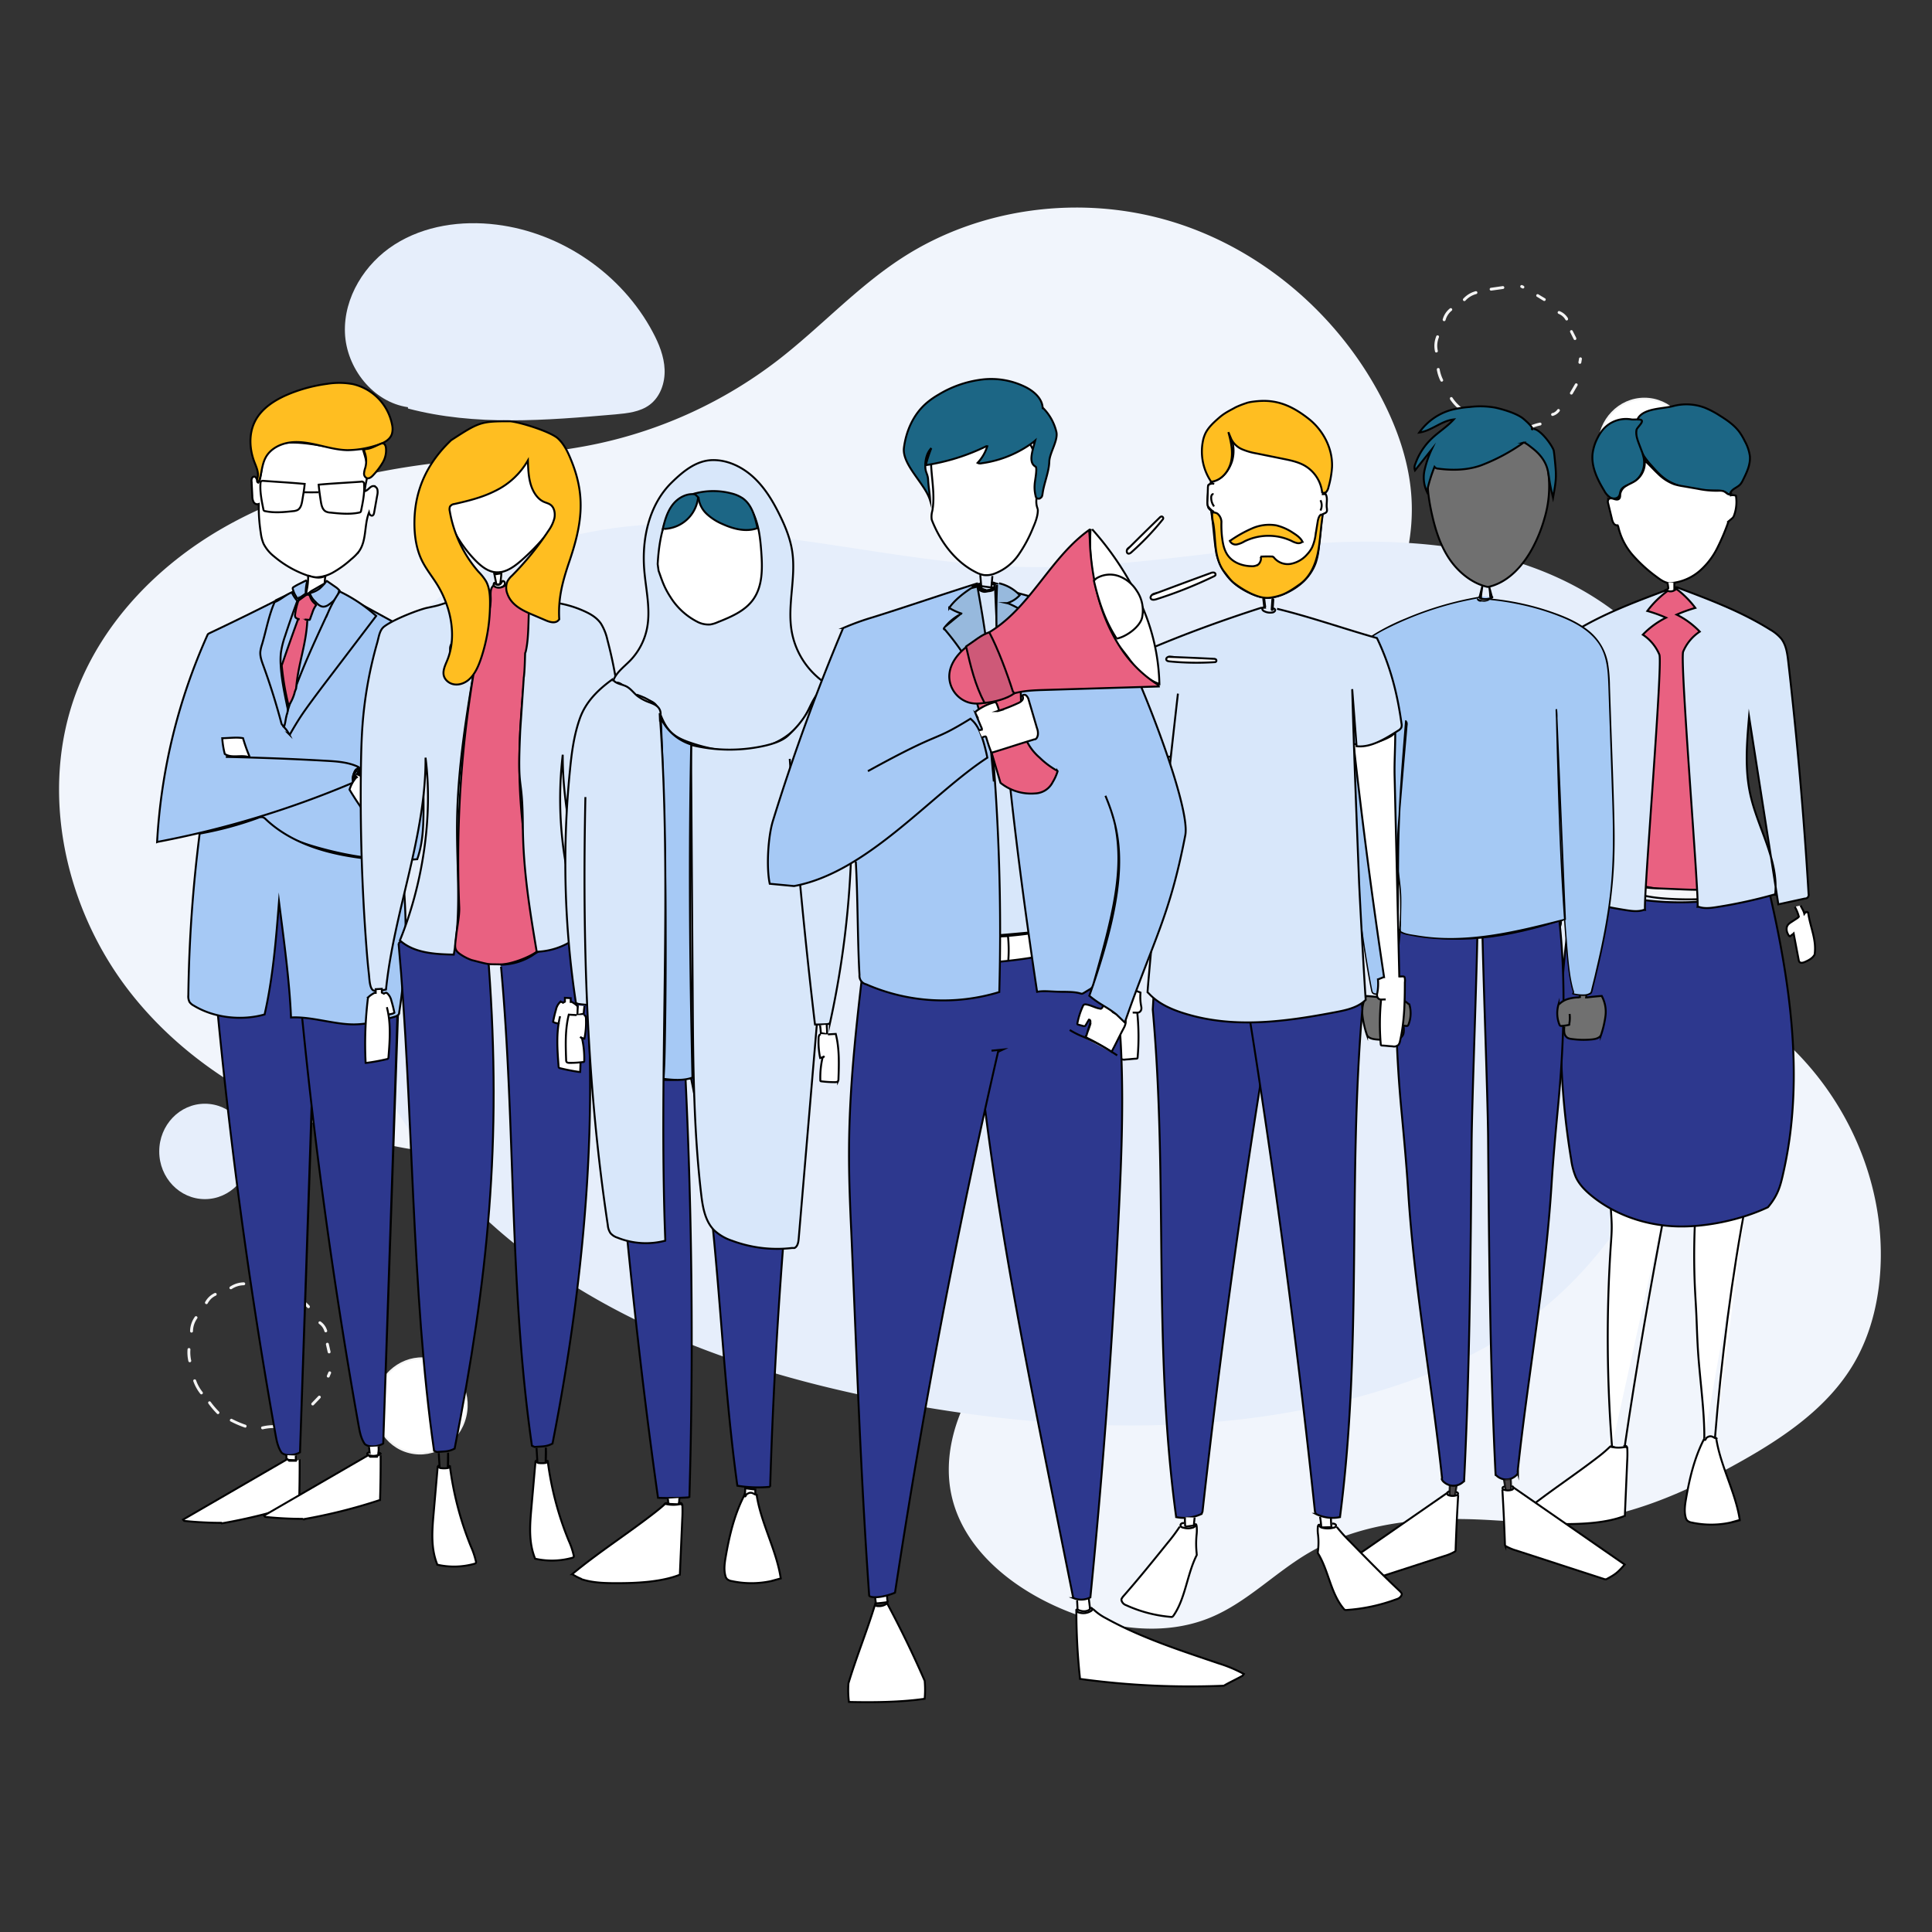 <svg xmlns="http://www.w3.org/2000/svg" viewBox="0 0 1000 1000"><rect x="0" y="0" width="1000" height="1000" fill="#333333" stroke="none"/><defs><style>.cls-1{fill:#f1f5fc;}.cls-2{fill:#e6eefb;}.cls-3{fill:#f4f4f4;}.cls-4,.cls-5{fill:#fff;}.cls-4{stroke:#f4f4f4;}.cls-10,.cls-11,.cls-12,.cls-13,.cls-14,.cls-15,.cls-16,.cls-18,.cls-19,.cls-4,.cls-5,.cls-6,.cls-7,.cls-8,.cls-9{stroke-miterlimit:10;}.cls-10,.cls-11,.cls-12,.cls-13,.cls-14,.cls-15,.cls-16,.cls-18,.cls-19,.cls-5,.cls-6,.cls-7,.cls-8,.cls-9{stroke:#000;}.cls-6{fill:#2d388e;}.cls-7{fill:#a6c9f5;}.cls-8{fill:#ffbe21;}.cls-9{fill:#e96181;}.cls-10{fill:#d8e7fa;}.cls-11{fill:#1c6685;}.cls-12{fill:#f5f6f9;}.cls-13{fill:#2b2726;opacity:0.84;}.cls-14{fill:#707070;}.cls-15{fill:#a6c8f7;}.cls-16{fill:#fcfcfc;}.cls-17{fill:#a5c9f4;}.cls-18{fill:#97b9dd;}.cls-19{fill:#ce5978;}</style></defs><g id="Layer_36" data-name="Layer 36"><path class="cls-1" d="M891.26,516.65c50,24.67,83.39,79.68,82.22,135.4-.39,18.68-4.48,37.55-13.93,53.67-13.5,23-36.64,38.57-59.94,51.54-27.9,15.53-58,28.73-89.89,30.6-14.89.87-29.79-.76-44.7-1.38-30.18-1.24-61.63,2-87.69,17.32-17.43,10.23-31.87,25.49-50.51,33.3-25,10.48-54.17,5.84-79-5.09-25.49-11.22-49.56-31.08-55.38-58.32-4.08-19.09,1.5-39.28,11.55-56s24.29-30.52,38.8-43.59c12.82-11.54,26-22.73,40.48-32.15,42.23-27.54,92.78-38.75,138.88-59.15a373.07,373.07,0,0,0,86.33-53.31c10.07-8.31,20-17.35,32.33-21.76a50.35,50.35,0,0,1,49.63,9.72"/><path class="cls-1" d="M259.28,593.37c-16.65,2.66-33.44,3.83-50,.85-54.63-9.85-107.41-36.68-141.7-80.33s-47.66-105-27.64-156.77c13.79-35.64,42-64.57,75.15-83.65s70.88-28.91,108.81-33.58c28.45-3.51,57.31-4.24,85.36-10.22a233.07,233.07,0,0,0,93.27-43.15c22-17,41-37.9,64.33-53,40.58-26.34,93-32.9,139.32-18.93s85.94,47.82,108.46,90.62c8.76,16.64,15.1,34.83,16,53.6,1.65,33.25-13.73,65.18-33.45,92-42.23,57.45-104,97.06-165.6,132.91C442.3,535.62,361.29,577.1,259.28,593.37Z"/><path class="cls-2" d="M407.75,278.84c40.45,5.21,80.63,13.59,121.4,14.59,49.77,1.22,99.1-8.59,148.77-12s102,.42,144.65,26.16a155.93,155.93,0,0,1,54.88,56.52c35.64,63.1,22.89,143.07-6,209.55-17.3,39.87-40.68,78.24-74.74,105.23C773,697.72,745,710.35,716.05,719.3c-79.47,24.62-165.22,22.2-247.08,7.35-71.19-12.91-142.28-35.85-199.37-80.3s-98.51-113.14-96.89-185.48c.65-28.75,7.88-56.92,15.94-84.53,4.4-15.11,9.17-30.35,17.61-43.64,15.09-23.76,40.66-39.12,67.17-48.57A225,225,0,0,1,410.71,280"/><path class="cls-2" d="M211.16,210.77c-18.09-2.61-31.94-20.3-32.62-38.57s10.3-35.82,25.71-45.64S238.86,114,257,116.27c33.74,4.17,64.88,25.59,80.85,55.6,3.22,6,5.89,12.58,6.15,19.43s-2.22,14.08-7.7,18.19c-5,3.76-11.59,4.43-17.82,5-35.84,3.1-72.53,6.14-107.32-3.05Z"/><path class="cls-3" d="M107.53,674.58c.13-.23.26-.46.41-.68a3.62,3.62,0,0,1,.22-.32l.1-.15s.15-.18.06-.07a10.27,10.27,0,0,1,1-1.14c.18-.17.37-.33.57-.49,0,0,.18-.14.07-.06l.14-.1.33-.23a9.64,9.64,0,0,1,1.37-.77.76.76,0,0,0,.27-1,.79.79,0,0,0-1-.27,10.76,10.76,0,0,0-4.84,4.55.75.75,0,1,0,1.29.76Z"/><path class="cls-3" d="M119.87,667.24a11.65,11.65,0,0,1,6.3-2,.75.75,0,0,0,0-1.5,13.17,13.17,0,0,0-7.06,2.21.78.78,0,0,0-.27,1,.76.76,0,0,0,1,.27Z"/><path class="cls-3" d="M134.19,665.35l6.11.6a.76.76,0,0,0,.75-.75.77.77,0,0,0-.75-.75l-6.11-.6a.75.75,0,1,0,0,1.5Z"/><path class="cls-3" d="M100.81,681.65A13,13,0,0,0,98.39,689a.75.75,0,0,0,1.5,0,11.52,11.52,0,0,1,2.22-6.62.75.75,0,1,0-1.3-.76Z"/><path class="cls-3" d="M97.06,698.49a20.51,20.51,0,0,0,.44,6,.75.75,0,1,0,1.44-.4,19.5,19.5,0,0,1-.38-5.6.75.75,0,0,0-1.5,0Z"/><path class="cls-3" d="M100.05,714.88a22.83,22.83,0,0,0,3.66,6.6.75.75,0,1,0,1.06-1.06,20.53,20.53,0,0,1-3.27-5.94.78.78,0,0,0-.93-.52.75.75,0,0,0-.52.92Z"/><path class="cls-3" d="M107.79,726.38a46.17,46.17,0,0,0,4.52,5.35c.67.69,1.73-.37,1.06-1.06a43.68,43.68,0,0,1-4.28-5,.77.77,0,0,0-1-.27.75.75,0,0,0-.27,1Z"/><path class="cls-3" d="M119.4,735.75a53.69,53.69,0,0,0,7.31,3.15c.92.31,1.31-1.13.4-1.45a50.83,50.83,0,0,1-7-3c-.85-.45-1.61.85-.75,1.29Z"/><path class="cls-3" d="M136.08,739.8a23.53,23.53,0,0,1,6.26-.63c1,0,1-1.46,0-1.5a25.26,25.26,0,0,0-6.66.68c-.94.23-.54,1.67.4,1.45Z"/><path class="cls-3" d="M149.76,735.89a6.58,6.58,0,0,0,4-1.57.75.75,0,0,0,0-1.06.77.77,0,0,0-1.06,0l-.18.15c.16-.12-.05,0-.08.05s-.25.17-.38.25l-.41.22-.21.09c.18-.06,0,0-.06,0a6.5,6.5,0,0,1-.86.25l-.22,0-.12,0c.11,0,.11,0,0,0l-.46,0a.76.76,0,0,0-.75.75.77.77,0,0,0,.75.75Z"/><path class="cls-3" d="M162.4,727.24l3.42-3.57a.75.75,0,0,0,0-1.06.76.76,0,0,0-1.06,0l-3.42,3.57a.75.75,0,0,0,0,1.06.76.76,0,0,0,1.06,0Z"/><path class="cls-3" d="M170.54,712.66l.74-1.72a.66.66,0,0,0,.09-.27.61.61,0,0,0,0-.3.71.71,0,0,0-.34-.45.79.79,0,0,0-.58-.08.75.75,0,0,0-.45.35l-.73,1.71a.49.49,0,0,0-.09.28.61.61,0,0,0,0,.3.82.82,0,0,0,.35.45.73.73,0,0,0,.58.07.69.69,0,0,0,.44-.34Z"/><path class="cls-3" d="M171.08,699.57l-.91-4a.75.75,0,1,0-1.45.39l.91,4a.75.75,0,0,0,1.45-.4Z"/><path class="cls-3" d="M169.33,688.71a8.58,8.58,0,0,0-3.4-4.7.75.75,0,0,0-1,.26.76.76,0,0,0,.27,1l.27.2h0l.13.11a6.14,6.14,0,0,1,.47.42c.16.16.31.32.46.49a2.11,2.11,0,0,0,.19.23c.05.07-.06-.08,0,0a1.13,1.13,0,0,1,.1.13,8,8,0,0,1,.65,1.09l.13.27c.09.2,0-.08,0,0a.94.94,0,0,1,.06.15c.08.21.15.42.22.64a.75.75,0,1,0,1.44-.4Z"/><path class="cls-3" d="M160.19,675.8,157.35,673a.75.75,0,0,0-1.06,0,.77.77,0,0,0,0,1.06l2.83,2.82a.75.75,0,0,0,1.07-1.06Z"/><path class="cls-3" d="M151,666.91l-.52-.45a.61.61,0,0,0-.24-.15.59.59,0,0,0-.29-.07.57.57,0,0,0-.29.07.55.55,0,0,0-.24.15l-.12.15a.75.75,0,0,0-.1.38l0,.2a.7.7,0,0,0,.2.33l.52.45a.61.61,0,0,0,.24.15.64.64,0,0,0,.58,0A.61.61,0,0,0,151,668l.12-.16a.69.69,0,0,0,.1-.37l0-.2a.69.69,0,0,0-.19-.33Z"/><ellipse class="cls-4" cx="217.89" cy="727.75" rx="24.69" ry="23.63" transform="translate(-540.76 767.17) rotate(-76.31)"/><ellipse class="cls-2" cx="106.05" cy="595.98" rx="23.63" ry="24.69"/><ellipse class="cls-4" cx="851.14" cy="231.04" rx="23.63" ry="24.69"/><path class="cls-3" d="M748.23,165.68a9,9,0,0,1,1.22-2.72,9.49,9.49,0,0,1,2-2.19.76.76,0,0,0,0-1.06.75.75,0,0,0-1.06,0,10.68,10.68,0,0,0-3.63,5.57.75.75,0,0,0,1.45.4Z"/><path class="cls-3" d="M758.48,155.63a11.64,11.64,0,0,1,5.66-3.44.75.75,0,0,0-.4-1.45,13.1,13.1,0,0,0-6.32,3.83.76.76,0,0,0,0,1.06.75.75,0,0,0,1.06,0Z"/><path class="cls-3" d="M772,150.41l6.08-.86a.75.75,0,0,0,.52-.92.78.78,0,0,0-.92-.53l-6.08.87a.74.74,0,0,0-.52.92.77.77,0,0,0,.92.52Z"/><path class="cls-3" d="M743.36,174.17a13.08,13.08,0,0,0-.6,7.75c.22.94,1.66.54,1.45-.4a11.57,11.57,0,0,1,.6-7,.75.75,0,0,0-1.45-.4Z"/><path class="cls-3" d="M743.71,191.43a20.63,20.63,0,0,0,1.85,5.71.75.75,0,1,0,1.29-.76,19.39,19.39,0,0,1-1.69-5.35.75.75,0,1,0-1.45.4Z"/><path class="cls-3" d="M750.5,206.63a22.12,22.12,0,0,0,5,5.42.76.76,0,0,0,1.06,0,.75.75,0,0,0,0-1.06,21.08,21.08,0,0,1-4.73-5.11.77.77,0,0,0-1-.27.75.75,0,0,0-.27,1Z"/><path class="cls-3" d="M760.75,216a47.52,47.52,0,0,0,5.65,4.13.75.75,0,1,0,.76-1.3,43.47,43.47,0,0,1-5.35-3.89.77.77,0,0,0-1.06,0,.75.75,0,0,0,0,1.06Z"/><path class="cls-3" d="M774.25,222.32a53.52,53.52,0,0,0,7.86,1.32.76.76,0,0,0,.75-.75.78.78,0,0,0-.75-.75,51.11,51.11,0,0,1-7.47-1.26.75.75,0,0,0-.39,1.44Z"/><path class="cls-3" d="M791.41,222.29a23.42,23.42,0,0,1,5.94-2.08.75.75,0,0,0-.4-1.45,25.17,25.17,0,0,0-6.3,2.24.75.75,0,0,0-.27,1,.76.76,0,0,0,1,.27Z"/><path class="cls-3" d="M803.78,215.26a6.56,6.56,0,0,0,3.52-2.48.76.76,0,0,0-.27-1,.78.78,0,0,0-1,.27.86.86,0,0,1-.07.1c-.06.08.12-.14,0,0l-.13.17-.32.33-.34.31a.31.31,0,0,0-.09.07s.11-.09,0,0a1.33,1.33,0,0,1-.19.14,6,6,0,0,1-.77.45l-.11.05s-.16.07,0,0l-.05,0-.09,0a3.53,3.53,0,0,1-.46.15.75.75,0,0,0,.4,1.45Z"/><path class="cls-3" d="M814,203.86l2.48-4.28a.75.75,0,1,0-1.29-.76l-2.49,4.28a.75.75,0,0,0,1.3.76Z"/><path class="cls-3" d="M818.46,187.76l.31-1.84a.83.83,0,0,0-.08-.58.77.77,0,0,0-.45-.34.75.75,0,0,0-.92.52l-.31,1.84a.83.83,0,0,0,.08.58.77.77,0,0,0,.45.34.73.73,0,0,0,.92-.52Z"/><path class="cls-3" d="M815.87,174.92,814,171.23a.75.75,0,0,0-1-.27.77.77,0,0,0-.27,1l1.84,3.68a.74.74,0,0,0,1,.27.76.76,0,0,0,.27-1Z"/><path class="cls-3" d="M811.6,164.78a8.71,8.71,0,0,0-4.42-3.76.75.75,0,0,0-.92.53.77.77,0,0,0,.52.92l.17.07c-.06,0-.08,0,0,0l.31.15c.19.09.38.2.57.31l.52.34.12.09c.06.05.1.09,0,0a2.75,2.75,0,0,1,.26.22,8.5,8.5,0,0,1,.9.9l.09.13c0,.05.08.1,0,0l.18.26c.13.18.25.38.37.57a.74.74,0,0,0,1,.27.75.75,0,0,0,.27-1Z"/><path class="cls-3" d="M799.66,154.41l-3.42-2.07a.75.75,0,0,0-1,.27.76.76,0,0,0,.27,1l3.42,2.08a.75.75,0,0,0,.76-1.3Z"/><path class="cls-3" d="M788.63,147.94l-.62-.31a.66.66,0,0,0-.28-.09.74.74,0,0,0-.55.15.48.48,0,0,0-.19.21l-.08.18a.9.9,0,0,0,0,.4l.08.18a.7.7,0,0,0,.27.27l.61.31a.57.57,0,0,0,.28.08.51.51,0,0,0,.3,0,.55.55,0,0,0,.25-.13.8.8,0,0,0,.2-.21l.07-.18a.68.68,0,0,0,0-.4l-.07-.18a.87.87,0,0,0-.27-.27Z"/></g><g id="Layer_28" data-name="Layer 28"><g id="Layer_24" data-name="Layer 24"><path class="cls-5" d="M161.38,298.6A54.12,54.12,0,0,1,141.85,288a19.71,19.71,0,0,1-5.42-6.54A21,21,0,0,1,135,276a88.22,88.22,0,0,1-1.07-15.14,2.19,2.19,0,0,1-2.66-1,6.4,6.4,0,0,1-.66-3l-.39-7.56a3.63,3.63,0,0,1,.23-1.85,1.24,1.24,0,0,1,1.56-.65c.4.21.58.67.82,1.05a2.86,2.86,0,0,0,1.49,1.16,32.13,32.13,0,0,0,1.08-10.37,10.41,10.41,0,0,1,.17-3.78c.75-2.41,3.32-3.72,5.74-4.44,6.12-1.83,12.68-1.51,19-.66s12.61,2.22,19,2.45c2.81.1,5.62,0,8.42.25l.13.2c1.37,4.36,2.77,8.87,2.27,13.41-.3,2.74-1.27,5.39-1.28,8.14,1.76-.34,2.77-2.77,4.56-2.62a2.42,2.42,0,0,1,1.95,1.92,6.94,6.94,0,0,1-.12,2.9l-1.59,8.92c-.11.58-.27,1.24-.8,1.49-.84.39-1.69-.6-1.87-1.51-2.54,6.49-1.13,14.39-5.16,20.07a23.62,23.62,0,0,1-4.1,4.14,51.35,51.35,0,0,1-9.52,6.88,19.12,19.12,0,0,1-11.34,2.32"/></g><g id="Layer_26" data-name="Layer 26"><path class="cls-6" d="M165.27,461.53l-10,290.54c3.16-95.87,6.68-193.79,9.37-289.67l.13.05-52.62,5.95a3.13,3.13,0,0,0-2,.73,3.17,3.17,0,0,0-.63,2l-1.06,12.16.29-3.67q10.53,132.06,33.82,262.7c.6,3.35,1.25,6.82,3.2,9.61,2.27,2,6.94,1.34,9.55-.24"/><path class="cls-6" d="M208.34,457.06l-10,290.42c3.16-95.86,6.68-193.67,9.36-289.55l.14.05-52.62,5.95a2.39,2.39,0,0,0-2.66,2.69l-1.06,12.16.29-3.67q10.53,132.06,33.82,262.7c.6,3.35,1.25,6.82,3.2,9.61,2.27,2,6.94,1.34,9.54-.24"/><path class="cls-5" d="M148.24,753.18v2.44l4.87.2v-2.43"/><path class="cls-5" d="M191,748.9l.3,2.92-.21-.09c-.51.09-1.16.44-1,.92a.8.8,0,0,0,.47.37,6.93,6.93,0,0,0,6.46-.57.73.73,0,0,0-.88-.38l-.34.14a12.54,12.54,0,0,0,.11-3.57"/></g><g id="Layer_25" data-name="Layer 25"><path class="cls-7" d="M135,423.16c7.55,8.27,18.52,12.45,29.29,15.49,16.77,4.74,34.28,7.4,51.66,6.08,3-8.43,3.25-17.55,3.27-26.5a568.53,568.53,0,0,0-7.3-91.76c-12.12-6.65-25.83-14.11-38-20.76a18.24,18.24,0,0,0-6.67-2.58,17.37,17.37,0,0,0-6.81,1.1,185,185,0,0,0-18,6.63l10.5-5.09Q130.58,317.25,107.88,328l-.37.41a301.52,301.52,0,0,0-26.2,107.45l.31-.12a494.56,494.56,0,0,0,100.62-30.43l.5-.31a7.53,7.53,0,0,1,3-7.81l-.32-.26c-5.18-2.45-11.07-2.84-16.79-3.16q-25.86-1.46-51.75-2"/><path class="cls-7" d="M136.86,525.47c4.42-19.17,6-39.06,7.55-58.67,2.42,19,5.44,40.71,6.22,59.85,10.44-.64,22.56,3.74,33,3.57,7-.1,13.8-2,20.52-3.92,1.17-.34,2.6-1,2.46-2.24a274.2,274.2,0,0,0,1-78.29l-.52.19c-12.5-.95-24.29-1.85-36.44-4.92s-24-8.36-33.08-17a4.28,4.28,0,0,0-1.42-1,4.12,4.12,0,0,0-2.72.34,178.82,178.82,0,0,1-29.58,8l-.5.05a732.24,732.24,0,0,0-5.87,83.71,6.43,6.43,0,0,0,.6,3.46,5.93,5.93,0,0,0,2.12,1.85c10.55,6.46,24.88,8,36.77,4.62"/><path d="M185.25,398.2a1.91,1.91,0,0,1,.16.32l-.07-.18a2.66,2.66,0,0,1,.17.63l0-.2a3.21,3.21,0,0,1,0,.62l0-.2a1.2,1.2,0,0,1,0,.2.77.77,0,0,0,.07.58.75.75,0,0,0,.45.35.78.78,0,0,0,.58-.08.74.74,0,0,0,.34-.45,3.22,3.22,0,0,0-.36-2.35.81.81,0,0,0-.45-.34.78.78,0,0,0-.58.07.76.76,0,0,0-.27,1Z"/><path d="M183.23,404.18a4.62,4.62,0,0,0,3.63-3.8c.14-1.05,0-2.39-1.16-2.8a1.88,1.88,0,0,0-1.61.25,3.16,3.16,0,0,0-1,1.31,11.75,11.75,0,0,0-1,3.76.75.75,0,0,0,1.5,0,10.22,10.22,0,0,1,.6-2.47,5.86,5.86,0,0,1,.52-1.07c0-.09,0-.05.11-.14s.18-.16.12-.12l.09-.05c.1-.06-.09,0,0,0l.11,0c.13,0,0,0,.05,0h.11c-.15,0,0,0,0,0s-.09-.07,0,0-.05-.08,0,0,0,0,0,0,.05.08.07.13,0-.1,0,0a1.21,1.21,0,0,1,.05.18l0,.15s0-.11,0,0,0,.16,0,.25a1.93,1.93,0,0,1,0,.24.61.61,0,0,1,0,.14c0,.12,0-.11,0,0a2.68,2.68,0,0,1-.11.49c0,.07-.05.15-.08.23s0,.05,0,0l-.06.13a3.7,3.7,0,0,1-.25.43,1.88,1.88,0,0,1-.16.23c.07-.1-.09.1-.11.12a5.14,5.14,0,0,1-.41.4s-.11.09,0,0l-.12.09-.24.15-.25.13-.12.06c.09,0,0,0-.06,0a2.91,2.91,0,0,1-.58.15.75.75,0,0,0,.4,1.45Z"/><path d="M184.77,399.6l-1.69,2.9a.75.75,0,0,0,.27,1,.76.76,0,0,0,1-.27l1.68-2.89a.75.75,0,1,0-1.29-.76Z"/></g><g id="Layer_27" data-name="Layer 27"><path class="cls-5" d="M129.17,392c-4.08-1.57-9.2.69-12.83-1.75a45.06,45.06,0,0,1-1.31-8.16c3.17,0,7.67-.65,10.77,0a82.9,82.9,0,0,0,3.41,9.6"/><path class="cls-5" d="M201.27,408.13c.64-1.67,1.07-4.46.46-6.14l-.82-.38a15.44,15.44,0,0,0-7.31-2.41l-8.22.32c.8.53,1.12.15,1.71.9h0a7.22,7.22,0,0,1,4.27-.93l1.1.43a9.71,9.71,0,0,1,4.48,3.37A73.55,73.55,0,0,1,204.63,414l.24.55a16.25,16.25,0,0,1-5.7,5.12A43.55,43.55,0,0,1,192,422.7l-.33.21a6.3,6.3,0,0,1-3.22-2.73q-4-5.56-7.54-11.47h0a17.24,17.24,0,0,1,3.36-6.14l.43-.28c-.68-.67-.64-.91-1.32-1.58"/></g><g id="Layer_23" data-name="Layer 23"><path class="cls-8" d="M133.74,249.76c1.78-4.18,1.62-9,3.79-13,2.42-4.44,7.4-7,12.41-7.71s10.08.26,15,1.39,9.86,2.47,14.91,2.56a49.75,49.75,0,0,0,14.3-2.28c3.55-1,7.51-2.59,8.69-6.07a9.78,9.78,0,0,0,.11-4.78,26.81,26.81,0,0,0-20.42-21.08,39.52,39.52,0,0,0-13.29-.1,80.29,80.29,0,0,0-19.08,5c-7.41,3-14.75,7.44-18.28,14.6-3.18,6.44-2.75,14.24-.17,20.94,1,2.59,2.31,5.32,1.59,8-.26.95-.55,2.32.39,2.59Z"/><path class="cls-8" d="M188.51,233.45a13.49,13.49,0,0,1,.55,8.71,11.51,11.51,0,0,0-.63,2.88,2.49,2.49,0,0,0,1.37,2.41c1.33.51,2.65-.67,3.58-1.74a36.72,36.72,0,0,0,4.78-6.41,12.34,12.34,0,0,0,1.57-7.72c-.15-.9-.59-1.93-1.49-2.08a2.38,2.38,0,0,0-1.28.25c-2.74,1.11-5.39,2.78-8.34,2.71Z"/><path class="cls-5" d="M164.51,250.91c7-.68,15.3-1.06,22.31-1.58a1.19,1.19,0,0,1,1.63,1.24c.33,4.61-.61,9.21-1.54,13.73a1.3,1.3,0,0,1-.29.7,1.32,1.32,0,0,1-.72.32c-4.85,1-9.88.53-14.81,0a6.29,6.29,0,0,1-2.46-.58c-1.64-.88-2.18-2.95-2.5-4.8-.45-2.7-1-6.64-1.22-9.37"/><path class="cls-5" d="M158.06,250.52c-6.77-.67-14.87-1.11-21.66-1.62a1.51,1.51,0,0,0-1.29.3,1.46,1.46,0,0,0-.28.92c-.32,4.52.59,9,1.49,13.45a1,1,0,0,0,1,1c4.7,1,9.57.52,14.35,0A6.49,6.49,0,0,0,154,264c1.59-.87,2.11-2.9,2.42-4.71.44-2.64,1.14-6.64,1.33-9.32"/><path class="cls-5" d="M164.91,254.79q-3.78.08-7.56,0"/><path class="cls-7" d="M169.23,300.74l4.88,3.38c.4.27,2.4,2.13,1.58,1.83-.31-.11-.33.53-.42.85-.76,2.77-2.82,4.58-5.18,6.22a5,5,0,0,1-2.65,1c-1.69,0-3.05-1.32-4.2-2.56a10.58,10.58,0,0,1-2.92-4.49,13,13,0,0,0,5-2.24,24.34,24.34,0,0,0,3.69-4Z"/><path class="cls-7" d="M158.33,300.5l-3.21,1.61a31,31,0,0,0-3.14,1.74.91.91,0,0,0-.45.5,1,1,0,0,0,0,.42,12.85,12.85,0,0,0,2.2,4.63.72.72,0,0,0,.52.37.79.79,0,0,0,.35-.13,31.32,31.32,0,0,0,3.29-2.19.89.89,0,0,0,.3-.31,1,1,0,0,0,.05-.39,25.39,25.39,0,0,1,.71-5.82Z"/><path class="cls-7" d="M146.56,376.41c5-20.22,14.39-40.24,23.17-59.14a62.28,62.28,0,0,1,6.07-11l.16-.05a79.6,79.6,0,0,1,18.75,12.59l-28,36.82c-3,4-6,8-8.88,12.07s-5.38,8.2-7.79,12.48l-.42-.19a14.26,14.26,0,0,0-3-4"/><path class="cls-7" d="M142.38,311.14c-3.14,6.78-4.61,15.25-6.75,22.4a19,19,0,0,0-.87,3.71c-.22,2.45.66,4.85,1.5,7.16q5.4,14.8,9.42,30.07c.16.61.73,1,1.15,1.45l.34-.21c.67-2.16.69-4,1.36-6.14a6,6,0,0,0,.13-3.88c-1.48-7.18-3-14.4-3.38-21.73a37.42,37.42,0,0,1,.11-6.08,45.79,45.79,0,0,1,2.15-8.65q3-9.17,6.34-18.21a19.4,19.4,0,0,1-2.78-4.26l.07-.21c-3.25,1.24-5.78,3.83-9,5.09"/><path class="cls-5" d="M159.46,297.91c2.48.77,6,1.82,8.79.22h.22a16.94,16.94,0,0,0-.4,3.55l-.21.42c-2.29,1.24-4.11,2.41-6.41,3.64-.83.44-2.17,2-3,1.64l.21-1.41a32.21,32.21,0,0,0,.82-8.07"/><path class="cls-9" d="M157.74,320.65l2.22.19a.46.46,0,0,0,.26,0,.54.54,0,0,0,.23-.32l1.26-3.48a12.63,12.63,0,0,1,1.88-3.76l-.46-.76a7.26,7.26,0,0,1-2.46-3.25A2.42,2.42,0,0,0,160,308c-.7-.49-1.64,0-2.33.53l-2.94,2.14-.38.49a35.56,35.56,0,0,0-1.6,6.76,2.49,2.49,0,0,0,.07,1.38c.35.81,1.36,1.06,2.23,1.21h-.77q-4.31,11.81-8.38,23.69l-.19-1a140.94,140.94,0,0,0,3.64,21.9c1.37-1.4,2.88-5.14,3.25-7.06l.67-1.68c1.05-12.85,5.13-22.17,5.79-35.05"/></g><path class="cls-5" d="M153.65,756.08h-4l-.9-.83-54,31.3.6.67a189.29,189.29,0,0,0,19.19,1l.25.26a280,280,0,0,0,39.94-10h.08q.33-11.58.29-23.17"/><path class="cls-5" d="M195.57,754h-4l-.9-.83-54,31.3.6.68c6.37.65,12.78,1,19.19,1l.25.25a280,280,0,0,0,39.94-10h.07q.34-11.58.3-23.17"/></g><g id="Layer_62" data-name="Layer 62"><g id="Layer_55" data-name="Layer 55"><g id="Layer_54" data-name="Layer 54"><path class="cls-6" d="M206.3,488.3c7.57,82.51,6.55,180.62,18.37,262.63l1.4.62c3.68-.33,5.92,0,9.25-1.75,17.35-88.47,24.4-158.24,17.68-250-8.8-29.79-10.05-3.92-13.31-6.52s-6.67-8.9-8.79-7.95-4.13,2.78-6.24,2.2c-4.43-1.24-4.94-13.91-18.36.8"/><path class="cls-5" d="M227.09,752.11l.46,7.65Z"/><path class="cls-5" d="M231.92,751.92a61.21,61.21,0,0,1-.13,7.66Z"/><path class="cls-5" d="M232.88,758.93a165.55,165.55,0,0,0,10.89,41.6,40.28,40.28,0,0,1,2.59,7.77.94.94,0,0,1-.07.7,1.48,1.48,0,0,1-.81.43,39,39,0,0,1-19.13.45l0-.07c-3.42-8.39-2.69-17.47-1.92-26.29l2.12-24.41.45-.39c-.36-.21,0,.37.21.69a1.48,1.48,0,0,0,1.11.51,12.69,12.69,0,0,0,3.08,0c.73-.09,1.63-.44,1.52-1l-.76-.28"/></g><g id="Layer_10" data-name="Layer 10"><path class="cls-5" d="M276.31,232.58a55.05,55.05,0,0,1-30.11,19.16c-4.65,1.09-9.41,1.56-14.13,2.26-1.26.18-2.74.56-3.16,1.76a3.55,3.55,0,0,0,0,1.83A65,65,0,0,0,246,290c2.94,3,6.49,5.91,10.7,6.22,4.89.37,9.3-2.79,13-6a115.16,115.16,0,0,0,17.07-18.57c2.79-3.8,5.45-8.21,4.92-12.89a3.51,3.51,0,0,0-1.14-2.48,4.48,4.48,0,0,0-1.55-.63,17.78,17.78,0,0,1-12.24-18.34c.18-1.69.31-3.67-.94-4.83"/><path d="M255.89,297.37a7.14,7.14,0,0,0,3.25-.13.75.75,0,0,0-.4-1.45,5.17,5.17,0,0,1-.68.16l-.16,0c.12,0,.13,0,.05,0h-.08l-.35,0a5.3,5.3,0,0,1-.69,0c-.11,0-.22,0-.32,0,.11,0,.12,0,0,0h-.06l-.21,0a.77.77,0,0,0-.92.53.76.76,0,0,0,.53.92Z"/><path class="cls-5" d="M255.92,297.34l.94,4.79a.51.51,0,0,0,.13.29.46.46,0,0,0,.3.08,5.36,5.36,0,0,0,1.2-.11.63.63,0,0,0,.33-.15.66.66,0,0,0,.13-.36c.26-1.71.45-3.43.57-5.15Z"/><path class="cls-5" d="M260.2,300.71a1.22,1.22,0,0,1,1.14,1.12,1.85,1.85,0,0,1-.72,1.54,4,4,0,0,1-1.58.73,4.41,4.41,0,0,1-1.76.18,2.11,2.11,0,0,1-1.5-.86,1.39,1.39,0,0,1,0-1.65.19.19,0,0,1,.1-.08c.11,0,.19.08.25.18a2,2,0,0,0,1.6.9,2,2,0,0,0,1.63-.88,5.57,5.57,0,0,1,.8-1.18Z"/><path class="cls-10" d="M246.77,338.83c-5,29-9.94,58.11-10.21,87.55-.21,22.62,2.34,45.5-1.69,67.72-9.62-.18-20.55-.75-27.88-7.35,11.65-28.57,17.21-63.75,13.27-94.58.24,40.72-16.32,79.47-20.47,120a21,21,0,0,1-5.9.6c-2.56,0-2.65-6-2.95-8.64-.55-4.77-.95-9.56-1.31-14.36q-3.52-46.61-2.8-93.45c.11-7.16.3-14.32.84-21.46a212.57,212.57,0,0,1,7.57-42.16c.85-3,1.2-6.57,3.61-8.4,5.26-4,18.72-9,22.35-9.72,7.1-1.46,5.24-1.23,11.55-3.11.72-.21,0,2.23.59,2.69A10.88,10.88,0,0,1,234.7,317c2.51,6.33,1.15,10.7-1.4,17-.73,1.83,0,2.5-.38,4.45s-.86,2.74.64,3.93c1.76,1.42,1,1.38,3,.51,4-1.69,6.73-1.17,9.79-4.39Z"/><path class="cls-9" d="M262,302.47c-1.6,1.85-4.94,2.45-6.55.6-1.78,1.46-1.52,4.16-1.46,6.46.19,7.24-3.29,14-5.29,21-.87,3-1.46,6.15-2,9.25a583,583,0,0,0-9,129.88c.19,4.21-1.18,10.7-1.62,14.89-.56,5.28-1.31,7,2.17,9.36a25.83,25.83,0,0,0,5.82,3c10.25,2.65,8,2.08,14.85,2.26,5,.14,14.89-3.56,18.86-6.55,1.26-1,3.09-1.32,3.53-2.83s-.55-4-.78-5.52q-1.38-9.14-3.17-18.21c-1.23-6.29-2.62-12.56-3.79-18.87a281.4,281.4,0,0,1-4.68-45.41c-.4-18.87,1.1-37.74,3.09-56.51,1.13-10.68,2.54-23.53,4-34.17v.07a34.08,34.08,0,0,0-5.36-3.06c-3-1.67-5.54-4.11-8.59-5.67"/><path class="cls-6" d="M259.33,500.32c7.58,82.51,4.15,166,16,248l1.4.62c3.68-.34,5.92,0,9.25-1.75,17.35-88.48,25.7-182,14.1-271.4-6.37,5-4.74,11.77-12.61,13.66a37.14,37.14,0,0,0-6.67,1.9,51,51,0,0,0-5.61,3.39A31.18,31.18,0,0,1,259,499.32"/><path class="cls-5" d="M277.71,749.46l.47,7.65Z"/><path class="cls-5" d="M282.54,749.28a61,61,0,0,1-.12,7.65Z"/><path class="cls-5" d="M283.51,756.29a162.86,162.86,0,0,0,10.88,41.22,38.43,38.43,0,0,1,2.59,7.71.87.87,0,0,1-.06.69,1.47,1.47,0,0,1-.82.43,39.31,39.31,0,0,1-19.13.44l0-.06c-3.42-8.32-2.7-17.33-1.93-26.07l2.13-24.19.44-.39c-.36-.2,0,.37.21.69a1.53,1.53,0,0,0,1.11.5,12.77,12.77,0,0,0,3.09,0c.73-.08,1.63-.43,1.52-1l-.77-.28"/><path class="cls-5" d="M200.24,521.31c2.21,8.4,1.52,17.26.83,25.92a1.24,1.24,0,0,1-.19.66,1.11,1.11,0,0,1-.68.32,106.13,106.13,0,0,1-10.48,1.93h-.47a196.91,196.91,0,0,1,1.19-33.55l.47-.7a13.53,13.53,0,0,1,3-2l.55,0V512l3.18-.18v1.95l1.07.55a2.44,2.44,0,0,1,1.21-.47l.53.28a7.57,7.57,0,0,1,2.13,3.84q.93,3.07,1.56,6.22l-.31.2c-1.41.66-1.73.33-3.14,1"/><path class="cls-10" d="M271.08,351.1l-1.81,27c-1.59,34.87,1.11,20.26,1.36,49.7.2,22.62,3.45,42.61,7.18,64.83A36.43,36.43,0,0,0,302.27,482a196.3,196.3,0,0,1-11-91.35c-.22,40.72,15.09,79.47,18.93,120a18,18,0,0,0,5.45.6c2.37,0,2.45-6,2.73-8.64.5-4.77.87-9.56,1.21-14.36q3.25-46.61,2.59-93.45c-.11-7.16-.28-14.32-.79-21.46a228,228,0,0,0-7-42.16,26.82,26.82,0,0,0-3.34-8.4c-2.1-3.06-5.25-4.9-8.4-6.34a54.49,54.49,0,0,0-17.38-4.74,2.63,2.63,0,0,0-2,.36c-.43.35-8.84-2.5-8.94-1.92-1.12,6.63-.32,18-2,26.15-.55,2.66-.48.69-.55,2.66-.09,3-.28,10.42-.77,12.17"/><path class="cls-5" d="M289.9,526c-2.09,8.41-1.44,17.27-.78,25.93a1.23,1.23,0,0,0,.17.66,1.18,1.18,0,0,0,.64.32,98.88,98.88,0,0,0,9.93,1.93h.44a207.71,207.71,0,0,0-1.12-33.55l-.44-.7a12.85,12.85,0,0,0-2.82-2l-.52,0v-1.94l-3-.18v2l-1,.55a2.31,2.31,0,0,0-1.14-.48l-.5.29a7.64,7.64,0,0,0-2,3.84c-.59,2-1.08,4.12-1.48,6.22l.3.2c1.33.66,1.63.33,3,1"/></g></g><g id="Layer_61" data-name="Layer 61"><path class="cls-8" d="M289.47,320.56c-.65-10.87,1.73-19.65,5.17-29.78,6.42-18.9,8.66-33.29,1.33-51.73-1.85-4.65-3.67-8.75-7.06-12-3.66-3.52-19.45-8.5-24.9-9-15.11,0-15.93.34-30.5,9.8-11.61,11.07-18.79,24.66-19,42.15-.09,6.75.84,13.65,3.61,19.58,2.13,4.56,5.24,8.36,7.88,12.53,7.17,11.33,10.72,27,5.48,39.69-1.11,2.68-2.6,5.66-1.62,8.4a5.84,5.84,0,0,0,1.47,2.19c3.14,3,8,2.27,11.29-.57s5.16-7.3,6.6-11.73a90.4,90.4,0,0,0,4.42-28.34c0-3.78-.32-7.74-2.08-10.91a27.19,27.19,0,0,0-3.88-4.89,64.12,64.12,0,0,1-14.87-31.32,4,4,0,0,1,.09-2.41,3,3,0,0,1,2.22-1.33c7.21-1.62,14.45-3.39,21.18-6.79a39.13,39.13,0,0,0,16.94-15.78c.13,4.15.28,8.37,1.43,12.3s3.46,7.61,6.79,9.11c1.3.59,2.74.85,3.85,1.84,1.67,1.48,2.13,4.29,1.64,6.67a18.79,18.79,0,0,1-3,6.36,150.22,150.22,0,0,1-19,23.42,10.76,10.76,0,0,0-2.31,2.91,8.64,8.64,0,0,0,0,6.48c2.08,5.77,7.64,8.48,12.68,10.63l7.25,3.09c2.22.95,5.07,1.74,6.66-.29Z"/></g></g><g id="Layer_59" data-name="Layer 59"><g id="Layer_31" data-name="Layer 31"><g id="Layer_57" data-name="Layer 57"><path class="cls-5" d="M882.14,744.44c.16-11.88-1.73-26.42-2.86-39.87-.71-8.43-.87-15-1.22-23.44-.18-4.23-.46-8.45-.68-12.67a365,365,0,0,1,.3-42.36l.29-.62c8.36-.68,18-3,26.12-5"/><path class="cls-5" d="M904.09,620.53C896.4,659.91,890.82,705,887.61,745"/><path class="cls-5" d="M834.36,748.48a722.15,722.15,0,0,1-.61-104c.25-3.52.54-7.05.46-10.58-.12-6-1.11-12.52-.13-18.39h0a106.52,106.52,0,0,0,27.76,8.73"/><path class="cls-5" d="M862.19,624.38c-7.48,39-15.47,84.7-21.19,124"/></g><g id="Layer_29" data-name="Layer 29"><path class="cls-11" d="M847.45,220.41c-1.31,3.63-.69,7.74.89,11.25a39.47,39.47,0,0,0,6.6,9.45c2.62,3,5.39,6,8.84,8a28.6,28.6,0,0,0,5.61,2.39,51.14,51.14,0,0,0,16.38,2.42c2.85,0,6-.25,8.22,1.48.39.31.92.67,1.32.39a1.22,1.22,0,0,0,.38-.66c.8-2.12,3.52-2.73,5.06-4.4a9.58,9.58,0,0,0,1.42-2.28c1.94-3.9,3.93-8,3.56-12.39a21.93,21.93,0,0,0-2.6-7.67,33.07,33.07,0,0,0-2.71-4.64c-2.64-3.65-6.45-6.25-10.26-8.63a45.77,45.77,0,0,0-7.71-4.06,26.74,26.74,0,0,0-16.56-.83c-4.88,1.33-14.39,1-17.79,5.84-1.33,1.89.27,3.41-.93,5.39Z"/><path class="cls-11" d="M850.58,236.19a12.28,12.28,0,0,1-6.4,14.22c-1.94.89-4.35,1.46-5.23,3.41-.44,1-.4,2.12-1,3-.89,1.39-3,1.52-4.43.73a9.55,9.55,0,0,1-3.23-3.66c-3.47-5.73-6.62-12.15-6-18.82a23.85,23.85,0,0,1,2.55-8.29,21.33,21.33,0,0,1,3-4.6,15.74,15.74,0,0,1,14.63-5.08c1,.18,4.73-.31,5.28.5.82,1.21-2.53,3.65-2.74,5.09-.37,2.5.54,5,1.44,7.36l2.54,6.69Z"/><path class="cls-5" d="M895.33,256.54a4.55,4.55,0,0,1,3.19.07,20.4,20.4,0,0,1-.91,10,4.47,4.47,0,0,1-.59,1.2,5.09,5.09,0,0,1-.71.68l-1.87,1.58.12.16a116.3,116.3,0,0,1-5.73,13.5A38.91,38.91,0,0,1,880,295.29a26.44,26.44,0,0,1-14.5,6.46h0c-2.82.51-5.5-1.26-7.78-3a76,76,0,0,1-12.51-11.31,33.79,33.79,0,0,1-7.62-14.89l-.3-.64a2.24,2.24,0,0,1-2.09-1.05,6.62,6.62,0,0,1-.88-2.3l-1.92-7.92a2.51,2.51,0,0,1,.14-2.15c.6-.76,1.79-.56,2.72-.26s2.06.61,2.77-.06.51-1.67.62-2.56a6.09,6.09,0,0,1,3.09-4.14c1.5-.95,3.2-1.57,4.68-2.56a11.42,11.42,0,0,0,4.8-11.13v.51c2.46,2.23,4.65,4.75,7.07,7a23.32,23.32,0,0,0,8.31,5.37,29.66,29.66,0,0,0,4.46,1l7.77,1.35a48,48,0,0,0,9.77,1c1.36,0,2.81-.2,4,.48,1,.55,1.8,1.65,2.88,1.42a4.29,4.29,0,0,1,.58-1.4"/><path class="cls-5" d="M929,469.34a21,21,0,0,1,2.07,5.13l-.56.6-3.39,2.23a6.5,6.5,0,0,0-1.66,1.37c-1.24,1.6-.73,4,.5,5.63.13.16.3.34.51.32a.68.68,0,0,0,.37-.22c.59-.57,1-.66,1.55-1.23h0L931,496.86a2.34,2.34,0,0,0,.32.93c.61.87,1.95.54,2.92.1,2-.88,4-1.93,5-3.81h0c1.11-7.74-2.26-14-3.35-21.74l-.45-.27c-.35.35-.55-.25-.9.1l-.62.83c-.33-1.59-1.28-2.85-1.95-4.33"/><path class="cls-9" d="M902.32,362.18c3.1,5.23.76,11.82-.63,17.73-.88,3.72,2,6.13.85,9.76-1.31,4-.85,8.28-.17,12.4,1.44,8.68,2.5,20.87-1.53,28.68-3.77,7.32.17,11.44,10.31,22.35l5.31.89c-28.18,9.65-58.69,10.05-86.31-1.75-3.32-28.53,1.52-58.09-1.68-86.63-.46-4.11-15-6.24-15.49-10.34a148.77,148.77,0,0,0-4.31-21.64c16.67-10.09,36.79-20.25,54.46-28.47l4.25-.29c18.48,6.17,33.08,18.15,50.3,27.26v3.26c8.3,45.82-.55,82.81,14.1,123.93l.91.75c-1.18,1-2.74,2.4-4.23,2.71h0c-.36.26-5.23,1.19-5.38.55-2-8.92,1.51-13.4-3.42-21.9-1.37-2.36-.61-7.95-2-10.31-1.17-2-3.94-26.83-4.35-29.14-3.72-20.67,1-2.87-3.08-23.16"/><path class="cls-12" d="M917.68,453.38a32.77,32.77,0,0,0-.34,4.53c-8,5-16.66,5.86-26.07,6.7a165,165,0,0,1-30.95.34,79.8,79.8,0,0,1-29.15-8.26c-.1-.9-.63-2.67-.73-3.57l.07,0,10.14,3.42a66.29,66.29,0,0,0,7.91,2.32,67.75,67.75,0,0,0,10.65,1l9.3.4c4,.17,8,.34,12,.28a104.56,104.56,0,0,0,36.88-7.36"/><path class="cls-6" d="M818.76,455.74c3.24,2.07,7.82,5,11.51,6,27.21,7.57,57.48,7.11,84.25-1.93l.83-.15c11.1,47.62,18.51,97.53,8.15,145.32-1.84,8.5-2.88,13.24-8.41,19.87-14,6.62-32.66,10.55-48.11,9.9s-30.86-5.86-43-15.68c-3.35-2.72-6.52-5.87-8.35-9.83a35.77,35.77,0,0,1-2.41-9.16,401.68,401.68,0,0,1-1.65-119.66c1.15-8.42,3.44-18.86,7.95-26"/><path class="cls-5" d="M803.74,466.19a20.55,20.55,0,0,0-2,5l.54.58,3.33,2.19a6.46,6.46,0,0,1,1.61,1.33c1.22,1.57.72,3.93-.48,5.5-.13.16-.3.34-.5.32a.68.68,0,0,1-.37-.22c-.57-.55-.94-.64-1.51-1.2h0l-2.57,13.37a2.19,2.19,0,0,1-.31.91c-.6.85-1.91.53-2.86.1-1.9-.86-3.89-1.88-4.89-3.72h0c-1.09-7.56,2.21-13.68,3.28-21.24l.43-.26c.34.34.54-.25.88.09l.61.82a20.32,20.32,0,0,1,1.9-4.24"/></g><g id="Layer_30" data-name="Layer 30"><path class="cls-5" d="M863,301.4a18.83,18.83,0,0,1,.5,3.08l-.29.26a.52.52,0,0,0-.24.69,1.1,1.1,0,0,0,.6.52,3.92,3.92,0,0,0,3.4-.61,1.65,1.65,0,0,0,.55-.46.63.63,0,0,0,.06-.68.4.4,0,0,0-.61-.07l-.33.42v-3"/></g><path class="cls-5" d="M841,785.07l1.23-28.72a62.23,62.23,0,0,0,.05-6.83L841,748.43a.82.82,0,0,1,1,.34,18,18,0,0,1-8.6,0c.33-.41,2.72.45,2.72.45l-2.72-.45c-1.76,1.67-3.41,3.15-5.32,4.64-13.62,10.6-28.23,19.91-41.51,30.94a28.66,28.66,0,0,0,4.52,2.38l.31.23c5.68,1.81,11.73,1.93,17.69,1.91,10,0,22.31-.53,31.64-4.16"/><path class="cls-5" d="M888.3,744.35c2.09,14.21,10.1,28.18,12.21,42.38l-3.57,1,.26,0a47.49,47.49,0,0,1-21.54.34,4.36,4.36,0,0,1-2.39-1.09,3.86,3.86,0,0,1-.78-1.63c-.84-3.14-.35-6.47.21-9.67,1.81-10.47,4.3-20.95,9.11-30.42h0c0,.43.25-.25.61,0s.58-.81.92-1.07c2.7-2,3.88.58,5,.17-.13-.14.12.15,0,0"/></g><g id="Layer_56" data-name="Layer 56"><path d="M862.27,306.26a.75.75,0,0,0,0-1.5.75.75,0,0,0,0,1.5Z"/><path class="cls-10" d="M918.75,463.66c2.26-18.1-9-34.89-12.85-52.71-2.86-13.09-1.73-26.68-.59-40q7.61,48.56,15.16,97.13l13.73-3a1.88,1.88,0,0,0,1.92-2.36q-3.61-60.27-10.53-120.3c-.48-4.15-1.06-8.53-3.62-11.84a21.47,21.47,0,0,0-5.75-4.7c-15-9.4-31.74-15.69-48.33-21.9l-.65.49a49.07,49.07,0,0,1,10.26,10.19,74.15,74.15,0,0,0-9.66,3.47,43.3,43.3,0,0,1,11.95,8.8,23.13,23.13,0,0,0-8.56,10.3c-1.89,4.12,8.38,127.73,7.41,132.15h.63c2.84,1,6,.63,9,.17a255.32,255.32,0,0,0,30.93-6.78"/><path class="cls-10" d="M811.41,465.2c-2.26-18.1,9-34.89,12.85-52.71,2.86-13.09,1.73-26.68.59-40q-7.61,48.56-15.16,97.13l-13.72-3a2.51,2.51,0,0,1-1.72-.9,2.49,2.49,0,0,1-.21-1.46Q797.66,404,804.57,344c.48-4.15,1.06-8.53,3.62-11.84a21.47,21.47,0,0,1,5.75-4.7c15-9.4,31.74-15.69,48.33-21.9l.65.49a49.07,49.07,0,0,0-10.26,10.19,73.62,73.62,0,0,1,9.66,3.47,43.45,43.45,0,0,0-12,8.8,23.13,23.13,0,0,1,8.56,10.3c1.89,4.12-8.38,127.73-7.41,132.15h-.63c-2.84,1-6,.63-8.95.17A255.73,255.73,0,0,1,811,464.31"/></g></g><g id="Layer_63" data-name="Layer 63"><g id="Layer_58" data-name="Layer 58"><path class="cls-13" d="M754,768.73c-.37,2.13-.78,4.73-1.07,6.87l-2.6-.34a60.44,60.44,0,0,1,.15-7.12"/><path class="cls-5" d="M754.75,773.93q-.87,14.31-1.34,28.64l-.16.4a24.48,24.48,0,0,1-5.77,2.45l-45.71,14.85-.72.05c-4.67-2.5-5.83-3.34-9.6-7.65l57.36-39.76.62-.6c-.24,0,.22-.14,0,0a.86.86,0,0,0-.39.73,1.11,1.11,0,0,0,.87.93,6.24,6.24,0,0,0,4.24-.11.81.81,0,0,0,.48-.38.83.83,0,0,0-.27-.94,1.31,1.31,0,0,0-.86-.18"/><path class="cls-6" d="M765.07,476.41c-5,2-10.33,2.51-15.64,2.6a115.58,115.58,0,0,1-20.74-1.51,11.32,11.32,0,0,1-3.35-.94l-.19.32c-3.93,32.83-2.76,66.6.4,99.73,1.18,12.41,2.5,27.11,3.29,39.54C732,666.74,741,714.63,746.4,765l-.15.59a3.49,3.49,0,0,0,1.13,1.53,7.62,7.62,0,0,0,5.16,1.9,7.44,7.44,0,0,0,5-2.18l.27-.13c2.91-58.13,3.4-116.44,3.89-174.73.18-22.12,2.9-92.5,3.08-114.62"/><path class="cls-6" d="M766.86,473.14c5,2,10.34,2.51,15.65,2.6a114.5,114.5,0,0,0,20.73-1.51,11.38,11.38,0,0,0,3.36-.94l.19.32c3.93,32.83,2.76,66.6-.4,99.73-1.19,12.41-2.51,27.11-3.29,39.54-3.2,50.59-12.19,98.48-17.57,148.88l.15.59a3.35,3.35,0,0,1-1.13,1.53,7.67,7.67,0,0,1-5.15,1.91,7.5,7.5,0,0,1-5-2.19l-.28-.13c-2.91-58.13-3.4-116.44-3.88-174.73-.19-22.12-2.9-92.5-3.08-114.62"/><path class="cls-13" d="M778.43,765.87c.37,2.13.78,4.73,1.07,6.87l2.6-.34a62.68,62.68,0,0,0-.15-7.12"/><path class="cls-5" d="M777.63,771.07q.86,14.29,1.34,28.64l.16.4a24.48,24.48,0,0,0,5.77,2.45l45.71,14.85.72.05c4.67-2.5,5.83-3.34,9.6-7.65l-57.36-39.76-.62-.6c.24,0-.22-.14,0,0a.83.83,0,0,1,.38.73,1.1,1.1,0,0,1-.86.93,6.24,6.24,0,0,1-4.24-.11.81.81,0,0,1-.48-.38.83.83,0,0,1,.27-.94,1.31,1.31,0,0,1,.86-.18"/></g><g id="Layer_22" data-name="Layer 22"><path class="cls-14" d="M770.2,303.84C762,302.13,754.63,296,750,289s-7.14-15.11-8.94-23.27c-2.26-10.25-3.43-21.17,0-31.09a35.05,35.05,0,0,1,5.76-10.41c4.86-6.07,11.95-10.5,19.68-11.4,8.43-1,17.09,2.33,23.29,8.12a39.27,39.27,0,0,1,11.43,22.24,58.08,58.08,0,0,1-1.82,25.19,75.63,75.63,0,0,1-5.55,14.14c-5,9.77-13,19-23.68,21.31Z"/><path class="cls-15" d="M765.93,308.69l1.37-5.54c-.29,2.3-.65,3.91-.74,6l-.41-.56c-.33,0-.52.41-.37.7a1.2,1.2,0,0,0,.8.52,8.25,8.25,0,0,0,5.66-.45.36.36,0,0,0,.16-.11c.08-.13,0-.3-.17-.38a1.41,1.41,0,0,1-.39-.24h-.51a28.75,28.75,0,0,0-.56-5l1.48,5.53"/><path class="cls-14" d="M809.7,531.45a11.08,11.08,0,0,0,0,3.15,3.83,3.83,0,0,0,1.66,2.59,5.39,5.39,0,0,0,2,.57,44.64,44.64,0,0,0,10.46.26c1.74-.17,3.66-.54,4.69-1.94l.13-.24a50.73,50.73,0,0,0,2.34-9.92,17.12,17.12,0,0,0-1.68-9.93l-.23-.48c-2.56.18-5.12.43-7.66.77H821a2.61,2.61,0,0,0,0-1.11,12.15,12.15,0,0,1-.13-2l-3.23.14c0,.93.08,1.85.14,2.77l-.75.17a20.36,20.36,0,0,0-5.27.78,11,11,0,0,0-4.6,2.61l-.45.17a16,16,0,0,0,.4,10.4,1.45,1.45,0,0,0,.41.66.55.55,0,0,0,.72,0l-.21.17a26.69,26.69,0,0,0,4.08-.56c.13,0,.27-.19.15-.24l0-.35a16.28,16.28,0,0,0,.16-5.07"/><path class="cls-16" d="M723.85,481.22c13.73,4.56,28.49,5.48,42.89,4.1s28.5-5,42.29-9.4"/><path class="cls-14" d="M726.51,531.45a11.08,11.08,0,0,1,0,3.15,3.83,3.83,0,0,1-1.66,2.59,5.39,5.39,0,0,1-2,.57,44.64,44.64,0,0,1-10.46.26c-1.74-.17-3.66-.54-4.69-1.94l-.13-.24a50.73,50.73,0,0,1-2.34-9.92A17.12,17.12,0,0,1,706.9,516l.23-.48c2.56.18,5.12.43,7.66.77h.38a2.61,2.61,0,0,1,0-1.11,12.15,12.15,0,0,0,.13-2l3.23.14c0,.93-.08,1.85-.14,2.77l.75.17a20.36,20.36,0,0,1,5.27.78,11,11,0,0,1,4.6,2.61l.45.17a16,16,0,0,1-.4,10.4,1.45,1.45,0,0,1-.41.66.55.55,0,0,1-.72,0l.21.17a26.69,26.69,0,0,1-4.08-.56c-.13,0-.27-.19-.15-.24l0-.35a16.28,16.28,0,0,1-.16-5.07"/><path class="cls-11" d="M793.89,222c3.54.5,9.09,7.92,10.26,11,.12.34.4,2.76.44,3.12,1.08,10.62,1.1,11.23-.74,21.47-.64-2.7-1.29-5.4-1.74-8.14-.3-1.86-.52-3.74-.91-5.59-1-4.89-4-8.77-8.19-12-.57-.45-3.68-3-4.39-2.78a98.17,98.17,0,0,1-22.19,11.85c-7,2.46-14.64,2.62-22,1.64a2.44,2.44,0,0,1-1.93-.91,78.33,78.33,0,0,0-3.93,12.87,17.42,17.42,0,0,1-1.24-11.08A52,52,0,0,1,741,232.69l-8.6,10.78a4.33,4.33,0,0,1,.17-3.36,33.47,33.47,0,0,1,8.36-13c3.67-3.53,8.13-6.24,11.52-10-6.38.68-11.48,5.9-17.84,6.77a30.17,30.17,0,0,1,16.58-11.71,52.81,52.81,0,0,1,9.62-1.52,43.87,43.87,0,0,1,13.15.35c4.3.94,11.38,3.06,14.68,5.86,1.2,1,4.72,4.17,4.48,5.15"/><path d="M793.1,222.73a.75.75,0,0,0,0-1.5.75.75,0,0,0,0,1.5Z"/></g><g id="Layer_64" data-name="Layer 64"><path class="cls-17" d="M766.59,311.05a1.6,1.6,0,0,1-1.82-.86l.58.27a5.87,5.87,0,0,0,5.29,0l.16-.28a134.7,134.7,0,0,1,35.43,8.06c9.34,3.51,18.9,8.66,23.31,17.61,2.9,5.9,3.17,12.69,3.4,19.26q.93,27.63,1.87,55.28c.46,13.47.92,27,.07,40.42C833.53,472,829,492.88,823.72,513.5l-.15.36c-2.71,1.82-6.33,1.18-9.52.46l.4-.72c-2.05-7-2.74-14.28-3.35-21.53-3.49-41.5-4.51-83.15-5.53-124.78l4.57,108.56c-27.48,7.06-56.38,14.14-83.89,7.15l-1.48-.82.2-11.12c0-3,.11-6.08-.07-9.11-.22-3.7-.79-7.37-1.14-11.06-1-10.84-.1-21.76.81-32.61l3.72-44.16-.6-1c-1.8,22.21-3.6,44.45-4,66.74-.38,24.31,1,48.87-3.65,72.75l-1,1.22a19.63,19.63,0,0,1-6.42.76c-2.56-.19-2.39-.51-2.9-3-.87-4.34-1.62-8.71-2.35-13.07q-2.12-12.54-3.69-25.16c-4.62-36.94-5.75-74.19-6.23-111.38-.11-8.7.07-18,5-25.18,3.69-5.45,9.62-8.94,15.51-11.9a170.36,170.36,0,0,1,47.12-15.57"/><path d="M766.49,310.69a1.23,1.23,0,0,1-1.39-.69l-.51.52a7.52,7.52,0,0,0,3.8.91,6.22,6.22,0,0,0,2-.49c.17-.08.38-.27.53-.33s0-.07.19-.1a5.92,5.92,0,0,1,1,.13q6.59.66,13.07,2a125.19,125.19,0,0,1,24.33,7.34c6.56,2.79,13.08,6.55,17.39,12.39,5,6.73,5.32,15.18,5.6,23.23q.93,27.65,1.87,55.28c.62,18.17,1,36.28-1.34,54.35-1.14,9-2.78,17.93-4.68,26.79-.95,4.42-2,8.82-3,13.2q-.81,3.3-1.63,6.58c-.17.67-.22,1.55-.72,2a5.8,5.8,0,0,1-3.08.9,20.08,20.08,0,0,1-5.82-.68l.23.55a2.65,2.65,0,0,0,.44-.91,5.92,5.92,0,0,0-.39-1.47c-.17-.61-.32-1.22-.47-1.84-.54-2.31-1-4.64-1.3-7-.69-4.79-1.06-9.63-1.45-14.46q-1.19-14.62-2-29.29c-1.11-19.62-1.83-39.27-2.39-58.93-.32-11.11-.59-22.22-.87-33.33h-.75l.46,10.83L806.74,404l1.32,31.42,1.15,27.05.37,8.93.12,2.81a5,5,0,0,0,.06,1.45.59.59,0,0,1,0,.19l.27-.36c-24.86,6.38-51,13-76.75,8.62-2.49-.43-5.46-.67-7.69-1.9a1.86,1.86,0,0,1-.52-.28c-.2-.29.21.42.07-.23a11.55,11.55,0,0,1,0-2.42l.09-5.07c.06-3.29.17-6.58.09-9.87s-.44-6.41-.82-9.61c-1.56-13.34-.43-26.59.69-39.92l1.88-22.33,1-11.41.46-5.46a4.22,4.22,0,0,0,0-1.73,5,5,0,0,0-.57-.94.38.38,0,0,0-.7.19c-1.09,13.49-2.18,27-2.95,40.51s-1.08,27.05-1.08,40.6c0,13.29.06,26.62-1.07,39.88-.29,3.43-.66,6.85-1.14,10.26-.22,1.6-.47,3.2-.74,4.8-.2,1.18-.18,2.75-.92,3.7a2.33,2.33,0,0,1-.67.69,7.5,7.5,0,0,1-2,.41,14.16,14.16,0,0,1-5.11.13c-.88-.19-1.07-.63-1.26-1.47-.31-1.42-.56-2.87-.83-4.3A643.88,643.88,0,0,1,700,427.61c-.81-13.47-1.32-27-1.65-40.46Q698.12,377,698,366.9c-.08-6-.37-12.19.55-18.19.89-5.78,3.09-11.18,7.31-15.33s9.3-6.7,14.42-9.19a170.44,170.44,0,0,1,35.92-12.68q4.5-1,9-1.83c.48-.08.28-.81-.2-.72A171.2,171.2,0,0,0,727.64,320a110.59,110.59,0,0,0-16.57,8.31c-4.73,3.05-8.8,7-11.06,12.22s-2.74,10.85-2.85,16.4c-.12,6.77.12,13.56.25,20.32.26,14,.68,28,1.39,42A698.54,698.54,0,0,0,707.67,502q.89,5.17,1.91,10.31c.28,1.43.58,2.32,2.13,2.56a14,14,0,0,0,3.77,0,18,18,0,0,0,1.95-.29,5.17,5.17,0,0,0,2-.51,4.84,4.84,0,0,0,1-1.26,7.71,7.71,0,0,0,.42-2c.16-.88.31-1.75.45-2.63,2.2-13.56,2.66-27.32,2.76-41,.09-13.89,0-27.77.52-41.65s1.59-28,2.7-42q.4-5.19.83-10.37l-.7.19a4.18,4.18,0,0,1,.58.94,9.43,9.43,0,0,1-.23,2.34l-.46,5.46L726.33,393l-1.84,21.83c-.61,7.24-1.28,14.49-1.49,21.76a158,158,0,0,0,1.19,21.52c.85,8,.35,16.08.2,24.09a.39.39,0,0,0,.19.33c.44.24.89.53,1.35.74a17.54,17.54,0,0,0,3.46.87c2.79.6,5.62,1.06,8.46,1.4a110.74,110.74,0,0,0,17.37.64c11.89-.45,23.66-2.51,35.24-5.11,6.63-1.48,13.21-3.15,19.78-4.84a.37.37,0,0,0,.28-.36L810.06,465,809,439.14l-1.32-31.42-1.14-27.06-.38-8.93a31.74,31.74,0,0,0-.18-4.25c0-.06,0-.13,0-.19a.38.38,0,0,0-.75,0c.48,19.57,1,39.14,1.7,58.71s1.72,38.94,3.21,58.38c.41,5.32.8,10.66,1.43,16,.29,2.47.64,4.93,1.12,7.37.24,1.24.51,2.48.81,3.7a11.25,11.25,0,0,1,.56,1.95,1.63,1.63,0,0,1-.29.77.38.38,0,0,0,.22.55,23.82,23.82,0,0,0,5.24.74c1.36,0,3.55-.2,4.57-1.24a1.82,1.82,0,0,0,.38-.82c.32-1.07.55-2.19.82-3.28q.82-3.29,1.61-6.58c2.08-8.7,4-17.45,5.49-26.27A248.46,248.46,0,0,0,835.23,451c.59-9,.58-18.07.37-27.1-.42-18.39-1.2-36.77-1.82-55.15q-.24-6.84-.47-13.69a79.38,79.38,0,0,0-1-11.93,28,28,0,0,0-10.83-17.39c-5.78-4.42-12.68-7.17-19.52-9.48a134.65,134.65,0,0,0-25-5.82c-2-.28-4.08-.5-6.13-.69a.37.37,0,0,0-.33.19c-.45.84-2.4.79-3.2.69a7.58,7.58,0,0,1-2.31-.77c-.32-.15-.71.17-.51.51a2,2,0,0,0,2.24,1c.48-.08.27-.8-.2-.72Z"/></g></g><g id="Layer_18" data-name="Layer 18"><g id="Layer_16" data-name="Layer 16"><path class="cls-10" d="M369.21,238.14c-8.55,0-15.44,5.63-21.55,11.61-11.69,11.44-15.53,29-14.19,45.31.83,10.22,3.45,20.55,1.34,30.58A33.38,33.38,0,0,1,326,342.09c-3.69,3.72-8.6,7.19-9,12.41,3.68-3.66,6.61,2.23,10.95,5.07s10.47,2,12.48,6.8c1.81,4.3,3.3,8.93,6.56,12.28,2.86,3,6.8,4.58,10.69,5.9,10.47,3.55,21.76,5.4,32.64,3.42s21.29-8.18,26.71-17.81c2.5-4.45,4.07-9.7,8.1-12.82a4.72,4.72,0,0,0,1.48-1.47c.78-1.62-.88-3.3-2.29-4.42a40.88,40.88,0,0,1-14.53-24.6c-2.38-13.65,2.32-27.74.26-41.43-1-6.72-3.63-13.1-6.65-19.19-3.45-7-7.54-13.75-13.22-19.05S377,238.12,369.21,238.14Z"/></g><g id="Layer_60" data-name="Layer 60"><path class="cls-10" d="M317.3,352.58l-.38-.89c-7.41,5.35-13.76,11.61-16.81,20.24S295.87,389.7,295,398.8a482,482,0,0,0,3.1,120.36l1.13.46c1.89.27,3.8.45,5.71.58l-.07.43"/></g><g id="Layer_17" data-name="Layer 17"><path class="cls-6" d="M340.65,775.71C331.22,709,325,647.89,319,580.74c9.05-6.11,12-11.1,19.55-19a9,9,0,0,1,3-2.3,9.62,9.62,0,0,1,3.74-.44c2.83.06,5.61-.35,8.44-.25l1.11-.14c3.42,71.59,4.09,144.55,2,216.19l-.67.25c-5.1.33-10.22.41-15.33.24"/><path class="cls-6" d="M398.64,769.52c1.19-40.79,3.48-82.11,6.59-122.8l-.05-.31c.83-12.1,1.49-23.52,2.31-35.63,1.26-18.35,2.48-37-1.7-54.94-16.17,2.51-33.36-3.14-48.77,2.37l.74.2C372.2,627.59,372,699,381.65,769a65.32,65.32,0,0,0,17,.56"/><path class="cls-5" d="M351.59,775.32a13.18,13.18,0,0,1-.3,3.34l-5.46-.27a12.28,12.28,0,0,0-.16-2.68"/><path class="cls-5" d="M351.87,815.53l1.27-29.4a65.2,65.2,0,0,0,.05-7L351.84,778a.84.84,0,0,1,1.07.35,18.32,18.32,0,0,1-8.8,0,1,1,0,0,1,.92-.28l-.68.25c-1.8,1.7-3.74,3.25-5.69,4.78-13.94,10.85-28.9,20.38-42.49,31.67a29.18,29.18,0,0,0,4.63,2.43l.32.24c5.81,1.85,12,2,18.1,2,10.25,0,22.84-.55,32.39-4.27"/><path class="cls-5" d="M391,773.18A10.31,10.31,0,0,1,391,771l-5.28-.66-.14,3.13"/><path class="cls-5" d="M391.62,773.61c2.14,14.54,10.34,28.84,12.5,43.38l-3.66,1,.27,0a48.45,48.45,0,0,1-22.05.36,4.52,4.52,0,0,1-2.44-1.12,3.93,3.93,0,0,1-.8-1.67c-.86-3.21-.36-6.62.21-9.9,1.86-10.72,4.4-21.44,9.33-31.14l.58-1.42c0,.44-.33,1.17,0,1.41s.59-.83.95-1.09c2.76-2,4,.6,5.07.18-.13-.15.12.15,0,0"/></g><g id="Layer_15" data-name="Layer 15"><path class="cls-5" d="M340.41,292c.55-9.56,1.87-17.3,5.14-25.18a19.63,19.63,0,0,1,3.39-5.89,16.57,16.57,0,0,1,6.64-4.11,39.35,39.35,0,0,1,21.57-1.18,18.4,18.4,0,0,1,6.29,2.27A15.14,15.14,0,0,1,387,261.2c5.3,6.6,6.37,15.56,7,24,.66,8.65.88,18.07-4.17,25.12-4.29,6-11.52,9-18.37,11.74a15.7,15.7,0,0,1-3.83,1.17,12.57,12.57,0,0,1-7-1.56A35.39,35.39,0,0,1,347,309c-3.43-5.29-4.32-8.64-6.12-13.57Z"/><path class="cls-11" d="M342.86,274.64c1.08-4.75,2.37-9.64,5.37-13.49s8.15-6.42,12.82-5l.35.66a18.24,18.24,0,0,1-17.72,16.94"/><path class="cls-11" d="M361.56,257.57A13.52,13.52,0,0,0,365.8,266a28.11,28.11,0,0,0,8.09,5.21c5.7,2.6,12.3,4.32,18.17,2.15-1.24-5.75-2.82-12.05-7.63-15.44a18,18,0,0,0-5.85-2.53,37,37,0,0,0-19.18.11Z"/><path class="cls-10" d="M408.77,392.78q4.94,68.64,13,137l.1.51c2.18,0,4.36-.06,6.53-.22l1.16-.38a482.12,482.12,0,0,0,11-119.9c-.32-9.14-.9-18.35-3.38-27.15s-7-17.26-14-23.08l-.85.62c-4.4,9.11-7.61,14.3-14.53,20.63-3,2.75-8,4.28-11.94,5.18a82.87,82.87,0,0,1-38.92-.61l.72.57.89,131.13c.23,33.74.46,67.55,4.38,101.06.79,6.71,2,13.93,6.76,18.69a25.33,25.33,0,0,0,9.22,5.36,66.7,66.7,0,0,0,31,3.77l1.32,0c1.66-.81,2-3,2.17-4.81l9.35-110.4"/><path class="cls-12" d="M329.54,359.57c6.09,2,11.31,5,12,10.95"/><path class="cls-7" d="M343.45,558.41c.44-6.64.54-12.1.66-18.43,1.07-56.49.21-111.94-2.08-168.4l-.47-1.06a25.93,25.93,0,0,0,16.22,14.85c-1.24,57.06-.67,115.31.63,172.37-4.69,1.77-10.36,1.23-15.34.63"/><path class="cls-5" d="M427.89,530.4c.13,1.64.21,3.29.24,4.94l-3.24-.62c-.09-1.34-.23-2.68-.41-4"/><path class="cls-5" d="M424.87,535.34a1.28,1.28,0,0,0-1,.88,3.82,3.82,0,0,0-.17,1.39,40.17,40.17,0,0,0,.82,10,6.15,6.15,0,0,0,2.21-.92l-1,.81a46,46,0,0,0-1.13,11.63.6.6,0,0,0,.14.45.67.67,0,0,0,.31.1,56.48,56.48,0,0,0,7.12.45c.61,0,1.32-.07,1.63-.59a2,2,0,0,0,.18-.86c.28-7.88.55-15.88-1.39-23.52l-4.06.24"/><path class="cls-5" d="M299.11,520.41c-.12,1.64-.21,3.29-.24,4.94l3.24-.62c.09-1.34.23-2.68.41-4"/><path class="cls-5" d="M302.13,525.35a1.31,1.31,0,0,1,1,.88,4.05,4.05,0,0,1,.17,1.39,41.18,41.18,0,0,1-.82,10,6.07,6.07,0,0,1-2.21-.92l1,.81a46,46,0,0,1,1.13,11.63.56.56,0,0,1-.14.44.64.64,0,0,1-.31.11,56.48,56.48,0,0,1-7.12.45c-.6,0-1.32-.07-1.63-.59a1.82,1.82,0,0,1-.17-.86c-.28-7.88-.55-15.88,1.38-23.52l4.06.24"/></g><path class="cls-10" d="M317.22,351.73c1.46,2.26,4.69,2.35,7.07,3.6,2.13,1.12,3.58,3.19,5.43,4.74a23.3,23.3,0,0,0,6.6,3.53c1.68.66,3.46,1.34,4.57,2.75a5,5,0,0,1,.66,5l-.09-2.22c6.65,89.69-.62,182.83,2.89,272.7l-.06.36a39.47,39.47,0,0,1-24.68-1.57A8,8,0,0,1,316,638.3a8.73,8.73,0,0,1-1.41-4.22C303.53,560.87,301.44,486.57,303,412.56"/></g><g id="Layer_14" data-name="Layer 14"><g id="Layer_12" data-name="Layer 12"><path class="cls-5" d="M685,265.13c.93,0,.3.25.63-.62a7.93,7.93,0,0,0,.68-2.93c-.07-1.87-.2-4.62-.28-6.49,0-.35.21-.08,0-.35s.1-.93-.07-.63l-.1.11c-1-.42-1.07-1.73-1.18-2.79-.41-3.8-3-7.08-6.23-9.18s-6.91-3.23-10.57-4.32c-2.65-.79-5.3-1.58-8-2.15-4.11-.85-8.33-1.18-12.39-2.27s-8.06-3.1-10.48-6.53a5.39,5.39,0,0,1-1.2-3.76l0,.5a18.79,18.79,0,0,1,1.84,15.19c-1.68,5-5.58,9.75-10.8,10.43l.21-.49c.39-.12,1.25.32-.23,1.19-.47.29-.49.56-1.1.82s-.19,1-.22,1.67c-.15,3.35-1,6.86-.13,10.11.09.37.3.44.54.74a1.93,1.93,0,0,0,1.93.86l-.54.14-.39.4c1.24,7.41,1.42,14,2.56,20.94a28.3,28.3,0,0,0,11.06,17.57,34.59,34.59,0,0,0,5.16,3.1c3.65,1.83,7.65,3.31,11.72,3a21.25,21.25,0,0,0,5.48-1.3c8.22-2.92,15.35-8.78,18.21-17a34.5,34.5,0,0,0,1.5-7.89c.62-5.8,1.49-11.82,1.69-17.65"/></g><g id="Layer_13" data-name="Layer 13"><path class="cls-12" d="M604.15,521.45a16.14,16.14,0,0,0,2.91,6.83,3.75,3.75,0,0,0,1.8,1.48c1.16.35,1.5-1.45,2.42-2.24,2.08-1.78,3.1-4,4.33-6.44"/><path class="cls-6" d="M659.59,517.36q-22.35,131.89-37.16,265l-.47,1.22a21,21,0,0,1-13.19,1.67l0-.11C596.63,696,604.7,612.29,596.67,522.55l.51-8.7c3.09-7.05,5.7-12.62,6-20.38,1.11,2.84,2.27,5.67,3.47,8.47"/><path class="cls-5" d="M618.33,785.46l-.42,4.15-4.42.6a34.47,34.47,0,0,1-.15-4.88"/><path class="cls-5" d="M688.9,784.94a42.29,42.29,0,0,0,.27,5.51l-5.29.15a41.56,41.56,0,0,0-.63-5.51"/><path class="cls-5" d="M691.91,790.34a85,85,0,0,0,7,7.73c8.5,8.72,17,17.44,25.92,25.76l.23.35c.81.79.49,1.38,0,2.13a4.27,4.27,0,0,1-2.24,1.44,91.27,91.27,0,0,1-26.23,5.6,1.44,1.44,0,0,1-1.1-.68c-6.85-8.14-7.76-19.78-13.39-28.82l0-.55a35.29,35.29,0,0,0,.08-9.24,16.35,16.35,0,0,1,0-4.25l.49-.56c-.51.07.09.11.31.57a2,2,0,0,0,1.2.89,11.58,11.58,0,0,0,5.82.07,2.52,2.52,0,0,0,1.1-.37.94.94,0,0,0,.4-1,1.08,1.08,0,0,0-.49-.52,2.1,2.1,0,0,0-1.49-.23"/><path class="cls-6" d="M645.27,517.36q21.26,131.89,35.34,265l.44,1.22a19.09,19.09,0,0,0,12.54,1.67l0-.11c11.59-89.22,3.92-172.89,11.55-262.63l-.49-8.7c-2.94-7.05-5.42-12.62-5.74-20.38-1,2.84-2.16,5.67-3.3,8.47"/><path class="cls-5" d="M610.62,790.21a93.29,93.29,0,0,1-6.26,8.39c-7.63,9.46-15.27,18.93-23.26,28l-.21.38c-.73.86-.44,1.5,0,2.32a3.83,3.83,0,0,0,2,1.55,69.73,69.73,0,0,0,23.54,6.09c.4,0,.73-.37,1-.74,6.15-8.84,7-21.48,12-31.29l0-.59a46.8,46.8,0,0,1-.07-10,20.91,20.91,0,0,0,0-4.61L619,789c.45.07-.08.12-.28.62a1.85,1.85,0,0,1-1.08,1,8.61,8.61,0,0,1-5.22.08,2.1,2.1,0,0,1-1-.41,1.12,1.12,0,0,1-.36-1.1,1.13,1.13,0,0,1,.44-.56,1.66,1.66,0,0,1,1.34-.26"/></g><g id="Layer_11" data-name="Layer 11"><path class="cls-8" d="M635.8,223.67c1.41,5,2.53,10.28,1.38,15.34s-5.12,9.82-10.29,10.33a27.88,27.88,0,0,1-4.33-20.72,17,17,0,0,1,1.49-4.59c1.57-3,4.18-5.38,6.74-7.63,3.22-2.83,5.68-3.84,8.81-5.61a48.39,48.39,0,0,1,5.4-2.12c1.74-.7,5.71-1.06,7.59-1.15,9.6-.45,17.11,3.25,24.68,9.17s12.55,15.36,12.19,25a48.55,48.55,0,0,1-1.82,10.4,5.45,5.45,0,0,1-1,2.32,1.89,1.89,0,0,1-2.3.5,18.41,18.41,0,0,0-9-13.87c-3.38-1.95-7.28-2.76-11.1-3.53l-13.75-2.79a34,34,0,0,1-7.57-2.17,11.25,11.25,0,0,1-5.63-5.29Z"/><path class="cls-8" d="M637.2,279.55a65.64,65.64,0,0,1,11.06-6.13,21.92,21.92,0,0,1,12.39-1.48,27,27,0,0,1,8.74,3.93c1.88,1.19,3.78,2.54,4.77,4.53a3.22,3.22,0,0,1-2.88.67,12.08,12.08,0,0,1-2.86-1.13,28.18,28.18,0,0,0-24.28.28,12.62,12.62,0,0,1-4,1.59,3.32,3.32,0,0,1-3.58-1.85Z"/><path class="cls-8" d="M652.38,288.14c.8,1-.13,3.34-1.16,4.09a5.88,5.88,0,0,1-3.65.83c-4.51-.11-9.2-1.79-11.91-5.4-1.94-2.6-2.67-5.89-3.06-9.11a53.66,53.66,0,0,1-.38-8.5,5.88,5.88,0,0,0-1.57-3.72c-.86-1-1.9-1-3.22-1.16h0a19.25,19.25,0,0,0,.56,5.74c.76,4.3.77,8.68,1.32,13s1.72,8.72,4.43,12.13c1.59,2,3.21,4.43,5.27,5.95a49.44,49.44,0,0,0,8.49,5.23c3,1.37,6.33,2.55,9.59,2.18a29.47,29.47,0,0,0,5.85-1.32c3.46-1.15,7-3.64,10-5.78,5.2-3.79,8-10.13,9.24-16.43s1.37-12.79,2.44-19.13l-.42-.72c-1.49.7-1.93,2.57-2.2,4.19l-1,6.17a23.92,23.92,0,0,1-1.87,6.95,15.34,15.34,0,0,1-2.47,3.51,15,15,0,0,1-8.5,5,9.14,9.14,0,0,1-8.9-3.42l-.61-.36c-2.08-.07-4.17-.05-6.25.06"/><path class="cls-5" d="M628.5,250.43a3.67,3.67,0,0,0-2,.07,1.8,1.8,0,0,0-1,.64,2.49,2.49,0,0,0-.29,1.3l-.23,7.05a8.36,8.36,0,0,0,.12,2.18c.15.68,2.22,3,3.35,3.23"/><path class="cls-5" d="M684.21,255.75c.65.18,1.48-.25,2,.22a1.24,1.24,0,0,1,.26.46c.7,2,0,4.19.25,6.28a7.94,7.94,0,0,1,.13,1.37,1.6,1.6,0,0,1-.52,1.23,2,2,0,0,1-.62.32,11.83,11.83,0,0,1-2.22.92"/><path class="cls-5" d="M628.14,255.73a1.05,1.05,0,0,0-1,.61,2.59,2.59,0,0,0-.22,1.26,7.19,7.19,0,0,0,1.5,4.51"/><path class="cls-5" d="M683.47,258.92a5.9,5.9,0,0,1,0,5.32"/><path d="M653.39,310.09l.47,4a.75.75,0,0,0,1.5,0l-.47-4a.75.75,0,0,0-1.5,0Z"/><path d="M658.06,310.36l-.34,5.1a.75.75,0,1,0,1.5,0l.34-5.1a.75.75,0,0,0-1.5,0Z"/><path class="cls-5" d="M588.65,524.16a123.57,123.57,0,0,1,.18,23.16.86.86,0,0,1-.12.44.81.81,0,0,1-.61.2c-2.23.12-3.18.31-5.41.43a3.44,3.44,0,0,1-3.11-.78,4.45,4.45,0,0,1-.79-1.9c-2.32-10-2.51-20.19-2.54-30.4a7.08,7.08,0,0,1,.16-2.73c.36-.65,2-.25,2.75-.35v-.15q1.23-51.71,2.45-103.43c.17-7.3-.34-14.49-.34-22.45h.37a8.73,8.73,0,0,0,1.76,1.57,32.53,32.53,0,0,0,19.83,4.13l-.29.66q-6.77,60.17-15.84,120h.17c.8.28,2.25.89,3.05,1.18a25.48,25.48,0,0,0,.35,7.08,3.91,3.91,0,0,1,.09,1.52,2.15,2.15,0,0,1-1.7,1.8c-.85.07-1.87-.08-2.78,0"/><path class="cls-5" d="M714.86,517.35a124.43,124.43,0,0,0-.18,23.16.83.83,0,0,0,.12.44.79.79,0,0,0,.6.21c2.22.12,3.16.31,5.37.42a3.38,3.38,0,0,0,3.09-.78,4.56,4.56,0,0,0,.78-1.9c2.3-9.95,2.49-20.18,2.51-30.4a6.91,6.91,0,0,0-.15-2.73c-.36-.64-1.93-.24-2.73-.35v-.14q-1.21-51.72-2.42-103.44c-.18-7.3.33-14.48.33-22.44h-.37a9.17,9.17,0,0,1-1.74,1.56,32.06,32.06,0,0,1-19.67,4.13l.29.67q6.7,60.15,15.7,120h-.16c-.8.29-2.23.9-3,1.18a26,26,0,0,1-.35,7.09,3.86,3.86,0,0,0-.09,1.51,2.14,2.14,0,0,0,1.68,1.8c.85.07,1.86-.07,2.76,0"/><path class="cls-10" d="M661,315.11c16.56,4,35.33,10.52,51.71,15.16,6.9,14.42,10.52,28.49,12.7,44.2a3.94,3.94,0,0,1-.1,2.13,4,4,0,0,1-1.65,1.58c-6.27,3.95-14,8.93-21.5,8.06l-2.26-29.54c.93,33.22,2.24,66.43,3.55,99.64.3,7.59,2.84,53.61,3.44,61.17-4,4-9.94,5.3-15.52,6.36-22.41,4.27-45.54,7.66-67.93,3.3a100.19,100.19,0,0,1-10.14-2.54c-6.9-2.11-13.78-5.12-18.66-10.42l-.68-.62c.48-7.57,4.3-47.88,5.08-55.43,3.43-33.06,6.85-66.12,10.65-99.14L606,391.59c-7.08.86-17.47-1.09-23.41-5a3.83,3.83,0,0,1-1.56-1.58,4.14,4.14,0,0,1-.11-2.13,169.87,169.87,0,0,1,13.39-46.67c18.92-8.09,38.8-15.3,58.39-21.6l1.81-.06c-.34-.47-1.19,0-1.15.62s.59,1,1.11,1.26a6.71,6.71,0,0,0,4,.6,1.83,1.83,0,0,0,1.5-.92c.23-.56-.4-1.35-.92-1"/></g></g><g id="Layer_20" data-name="Layer 20"><g id="Layer_2" data-name="Layer 2"><g id="Layer_11-2" data-name="Layer 11"><path class="cls-5" d="M448.57,487.62a21.19,21.19,0,0,0,7.8,5.07c18.58,8,39.65,7.55,59.79,5.61,19.59-1.92,39.64-5.32,56.44-15.59l.42-.28a19,19,0,0,0-.26-10.22l-.28-.54a22.14,22.14,0,0,1-8.26,4.26c-30.1,10.12-62.66,10.84-94.22,7.42-7.46-.81-15.23-2-21.35-6.31l-.37.54a18.94,18.94,0,0,0-.17,10.63"/><path class="cls-5" d="M459.14,825.51a19.28,19.28,0,0,0,.29,3.47l-.69.36c-1.46.21-2.91.38-4.36.5l-1,.07a28.76,28.76,0,0,1-.37-3.2"/><path class="cls-5" d="M563.53,827.21c.12,1.4.49,3.48.6,4.88V833c-1.71,1.41-4.52,1.18-6.43.07v-.92l-.19-3.83"/><path class="cls-5" d="M633.58,872.52A420.82,420.82,0,0,1,559,869l-.09-1.11a330.68,330.68,0,0,1-1.79-34.33l.16-.42c-.44.06,0,.47.2.85a1.71,1.71,0,0,0,1.07.69,7.66,7.66,0,0,0,6-.73,1.53,1.53,0,0,0,.81-.88c.1-.4-.26-.91-.66-.79l1.4.87a27.35,27.35,0,0,0,6.33,4.44c18.37,10.18,38.51,16.64,58.38,23.4a70,70,0,0,1,13,5.47l-.62.85c-2.46,1.48-7.41,3.76-9.83,5.28"/><path class="cls-5" d="M478.6,869.84a51.32,51.32,0,0,1,0,9.44c-12.08,1.8-27.05,1.93-39.2,1.64a48.73,48.73,0,0,1-.24-9.66c4.2-13.93,9.68-27.21,13.88-41.13l.23.18c-.14.39-.26.61.11.8a2.51,2.51,0,0,0,1.18.19,6.38,6.38,0,0,0,4.56-1.38,1.75,1.75,0,0,0,.2-.35c-.2.35,0,.36,0,0l-.26.1c7,13,13.64,26.7,19.63,40.48"/><path class="cls-5" d="M521.92,496.87a72.77,72.77,0,0,0-.19-12.35l-23.1,1.07a52.05,52.05,0,0,0,0,13.08"/><path class="cls-5" d="M508.16,492.24a26.82,26.82,0,0,0,5.73-.32"/><path class="cls-6" d="M509.94,574.5c8.9,70.9,22.57,137.84,36.59,207.91l8.88,44.25.32.55a10.41,10.41,0,0,0,7.76,0l.89-.41q10.07-101.1,14.88-202.61c2.26-47.51,3.61-95.65-6.75-142.06l-1.34,1.32c-15.25,8.85-33,12.11-50.62,14-12.41,1.32-25,2-37.38.73s-24.79-4.58-35.57-10.86l.55,2.07c-4.23,34.9-8.47,69.87-8.69,105-.1,14.52.49,29,1.18,43.53,2.82,64.5,4.72,123.63,9.25,188l.48.42c3.16,1.18,9.87-.59,12.89-2q21.42-140.9,53.34-279.92l2.51-1.18-5.9.59"/><path class="cls-10" d="M447.85,454.94a122.13,122.13,0,0,1,1.53,22h0c24,11.11,54,8.46,81.43,5.9a169.77,169.77,0,0,0,17.11-2.29,107.64,107.64,0,0,0,24.18-7.78v-.92c.86-8.58,0-46.13,0-54.75L550.78,381c22.69,41.3,11.1,70.51-6.06,105l16.74,2.71c41.88,6.09,13.18,3.37,12.09,3.1-13.16-3.26,0,6.75-6.88-9.8l-17.56.08c26.64-51.83,49.24-102,26.26-156.65h0q-14.29-6.28-29-11.38c-10.06-3.54-20.25-6.54-30.45-9.6l-10.7-1.45c-16.89,7.08-49.33,14.56-66.76,22C421.71,362.83,424,385,415.94,425.6c38.08,12,61,31.46,98.23,16.92h.53a9.38,9.38,0,0,0-.53-6h-.78c-19.89-6.79-57.66-18-78-23.21"/><path class="cls-5" d="M570.93,519.86a2.82,2.82,0,0,1-.53,1.86l-.57.41c-2.65-.26-5-1.86-7.67-2.23a1.63,1.63,0,0,0-1.18.16,1.79,1.79,0,0,0-.48.7,39.9,39.9,0,0,0-2.84,8.83.67.67,0,0,0,0,.52.7.7,0,0,0,.46.26l2.63.71a1.2,1.2,0,0,0,.75,0,1.14,1.14,0,0,0,.5-.54l1.6-2.75h.17c.66.09.71,1,.54,1.68-1.18,4.72-2.74,8.21-1,3.65,2.15-5.79.91-4-.92,2.75,0,.2-1.52.53,1.3,1.86a130.52,130.52,0,0,1,11.67,6.66c3.17-6,3.05-6.11,6.22-12.12a8.6,8.6,0,0,0,1-2.54,2.94,2.94,0,0,0-.63-2.56,4.3,4.3,0,0,0-1.18-.75l-4.72-2.5-.66-.89.72-2.28"/><path class="cls-5" d="M507.39,297.64l.72,8.53"/><path class="cls-5" d="M513.66,298.15c-.11,1.79-.54,5.71-.66,7.5"/><path d="M514,302.81c.19-.07-.07,0-.08,0h0l.12.07a2.62,2.62,0,0,1,.22.25s.13.16.06.08c.12.13,0,0,0-.06a5.48,5.48,0,0,1-.31.52,3.29,3.29,0,0,1-2.42,1.18,5.69,5.69,0,0,1-3,0,4.69,4.69,0,0,1-1.18-.79,1.42,1.42,0,0,1-.43-.51.6.6,0,0,1,0-.19l-.12.07a.89.89,0,1,0,0-1.77,1.72,1.72,0,0,0-1.62,1.35,2.37,2.37,0,0,0,.7,2.05,5.29,5.29,0,0,0,3.7,1.78,15.64,15.64,0,0,0,1.92-.3,9.12,9.12,0,0,0,2.13-.41,3.63,3.63,0,0,0,1.54-1.08,3.24,3.24,0,0,0,.92-1.75c0-1.18-1.35-2.6-2.57-2.2a.89.89,0,1,0,.48,1.71Z"/><path d="M505.28,304.18a11.28,11.28,0,0,0,4.37,2.36.89.89,0,0,0,.47-1.71h0c-.34-.1-.68-.2-1-.33l-.24-.11h0l-.13-.06-.51-.26a8.73,8.73,0,0,1-.93-.55l-.45-.31h0l-.11-.08-.14-.13a.91.91,0,0,0-1.25,0,.88.88,0,0,0,0,1.25Z"/><path class="cls-7" d="M449.23,399.15c40.12-22.1,31.77-14,53.1-27.14h0c2.15,2,5.51,4.53,8.72,20.16h0c-29.16,19-62.12,59.52-100.06,66.45l-12.57-1.18c-1.81-8.4-.91-24.36,1.64-32.58q15.69-50.75,36.35-99.78a133.18,133.18,0,0,1,15.34-5.57c17.35-5.41,37-12.2,54.36-17.61l-2.7,1.4a1128.16,1128.16,0,0,1,13.82,210.18,99.47,99.47,0,0,1-68.89-4,4.51,4.51,0,0,1-3.47-4.86c-1-16.66-.89-42-1.92-58.66"/><path class="cls-7" d="M572.17,411.89c8.73,21,12.92,43.45-8.34,103.52,5.72,4.72,8.73,5.51,14,9.64l4.36,4.19c14.81-42.7,23.11-54.49,31.31-96.88,3.12-16.08-27.85-93.31-38.26-109h-.5a365.33,365.33,0,0,0-48.38-16.52c-2.65-.7-9.28-4.91-11.38-4.91,2.36,68.6,11.6,143.55,21.82,211.43,3.78-.72,7.22,0,13.68,0,13.38,0,6.27,3,13.84-1.45,1.18-.66,1.5-2.11,1.87-3.39,9.63-34,15.77-57.43,11.1-80.92"/><path d="M497,317.43a26.88,26.88,0,0,0-8.72,7.32.91.91,0,0,0,0,1.25.89.89,0,0,0,1.25,0,25.71,25.71,0,0,1,8.37-7.08c1-.53.12-2.07-.9-1.54Z"/><path class="cls-18" d="M488.69,325.42c22.33,26.22,22.2,41.87,25.71,79.07l-.1-5c-1-43.38-.71-53.17-8.39-95.88l-3.16.8c-3.89,2.47-8.89,6.41-11.43,10.24a29.86,29.86,0,0,0,6.74,3.05"/><path class="cls-18" d="M516.09,302.76c-1.1,22.67.55,45.38,2.2,68,.52,7.14.79,11.62,1.35,18.75,1.35,16.65-1.08,6.91,1.18,16.45l1.81-1.47c-1.18-38.27,3.47-48.54,9.15-86.41a41.51,41.51,0,0,0-9.92-5.76l-.59-.13a14.54,14.54,0,0,0,6.55-4.12,21.28,21.28,0,0,0-10.71-6.17"/><path class="cls-9" d="M505.72,364c4,13.79,8.11,27.43,12.13,41.2h0a25.29,25.29,0,0,0,17.94,5.48,10.63,10.63,0,0,0,9.12-5.9,23.79,23.79,0,0,0,2.51-5.62l-.13-.17a41.77,41.77,0,0,1-9.09-6.77,27.16,27.16,0,0,1-6.49-8.12,28.51,28.51,0,0,1-2.11-8.33,138.86,138.86,0,0,1-1.23-19.54l-.1-.13-2.51-.13a2.2,2.2,0,0,0-.92.07,2.41,2.41,0,0,0-.86.61,26.19,26.19,0,0,1-18,7.08"/><path class="cls-5" d="M565.28,273.93a154.85,154.85,0,0,1,24.58,37A106.81,106.81,0,0,1,600.1,354l-.72-.26c-6-2.28-10.93-6.9-14.59-12.19s-8.69-10.22-11.13-16.12c-6.63-16.14-10.42-34.22-9.17-51.67"/><path class="cls-9" d="M563.72,274.47c.45,4.1.34,6.72.62,10.15,1.18,14.91,4.37,29.7,11.22,43a81.88,81.88,0,0,0,5.43,9.15,64.64,64.64,0,0,0,18.7,17.88l.1.67L541,357.11c-5.36.16-10.76.34-15.94,1.72-7.89,2.1-15.75,7-23.61,4.79a14.25,14.25,0,0,1-10.11-13.42c0-5.9,3.8-11.2,8.37-14.93s9.95-6.31,14.83-9.61c19.9-13.42,30-38,49.73-51.72"/><path class="cls-5" d="M578,330.55c-6-9.15-9.32-19.34-11.8-30l1.27-1.18a13.54,13.54,0,0,1,11.6-1.18,18.41,18.41,0,0,1,9.18,7.41,18.11,18.11,0,0,1,2.87,14.16c-1.18,4.79-8.26,9.88-13.16,10.79"/><path class="cls-19" d="M512.06,327.28c-4.16,1.26-8,4.73-11.68,7.09l-.34.25c2.36,10.19,4.65,19.94,9.55,29.18h0c5.18-.39,11.71-2.14,15.44-4.94l-.78-1c-3-9.44-7.6-21.82-12.19-30.54"/><path class="cls-5" d="M597,307.62q14.79-5.58,29.62-11a3,3,0,0,1,1.69-.26,1,1,0,0,1,.82,1.22.24.24,0,0,1,0,.08,1.52,1.52,0,0,1-.76.61,221.52,221.52,0,0,1-29.91,11.91c-1,.31-2.36.48-2.82-.41s.59-2.12,1.67-2.45Z"/><path class="cls-5" d="M583.89,284q8.13-8.1,16.34-16.08a1.71,1.71,0,0,1,1-.6.94.94,0,0,1,.86.94,1.19,1.19,0,0,1-.34.71,140.2,140.2,0,0,1-16.27,17c-.57.48-1.38.93-2,.27a1.94,1.94,0,0,1,.45-2.48Z"/><path class="cls-5" d="M605.33,340q11.45.43,22.86,1a1.83,1.83,0,0,1,1.18.33.86.86,0,0,1,0,1.18,1.16,1.16,0,0,1-.72.22,144,144,0,0,1-23.4-.4c-.74-.07-1.64-.35-1.61-1.18s1.19-1.38,2-1.3Z"/><path class="cls-5" d="M506.66,378.11a6.06,6.06,0,0,1,1.55-.43v-.59q-1.66-3.79-3.19-7.65a1.37,1.37,0,0,1-.12-.89,1.33,1.33,0,0,1,.48-.52,28.12,28.12,0,0,1,9.56-4.6l.7.3a18.85,18.85,0,0,1,1.4,3.94l-.58.38c-.24.07.64-.38-.24.07l.24-.07a90.24,90.24,0,0,0,10.62-4.16,5.3,5.3,0,0,0,2-1.45,1.84,1.84,0,0,0,0-2.36,1.54,1.54,0,0,1,2.18,0l0,0a4.53,4.53,0,0,1,1.18,2.18l4.3,14.64a7.36,7.36,0,0,1,.45,3.54c-.25,1.18-.79,2.36-1.93,2.26l-.44.17c-7.43,2.23-13.68,4.36-21.05,6.58a.68.68,0,0,1-.82-.4c-1-2.5-1.81-5.05-2.55-7.62l-.38-.25a5.92,5.92,0,0,0-1.64.52"/><path class="cls-5" d="M537.19,263.63c-1.51-3.72-.52-6.28,0-10.26a42.12,42.12,0,0,0-2.56-20.49,12.81,12.81,0,0,0-1.76-3.33,14.9,14.9,0,0,0-2.6-2.42,25.18,25.18,0,0,0-4.91-3.28,25.47,25.47,0,0,0-8-1.78l-8.72-1v-.7a17,17,0,0,1-3.38,2,35.24,35.24,0,0,1-6.45,1.94l-14.28,3.3a2.33,2.33,0,0,0-1.18.49,2.26,2.26,0,0,0-.52,1.09c-2.88,11.46,1.88,23.68-.27,35.29a10.51,10.51,0,0,0-.3,4.46l.12.38c4.4,11.16,12,21.45,22.77,26.88a13.32,13.32,0,0,0,4.15,1.45,11.49,11.49,0,0,0,4.94-.55,26.52,26.52,0,0,0,12.88-9.83,72.07,72.07,0,0,0,7.75-14.52c1.18-2.67,2.46-6.22,2.29-9.12"/><path class="cls-5" d="M553.7,533.12a42.94,42.94,0,0,0,7.08,3.54,112.79,112.79,0,0,1,17.47,9.61"/><path class="cls-11" d="M482.08,231.91a10.36,10.36,0,0,0-2.36,4,15.37,15.37,0,0,0-.79,5.38c0,3.4,1.29,3.91,1.45,7,.24,4.25.82,6.5,1.05,10.74-2.46-8.52-14.69-18.52-13.55-27.31s5-17.43,11.81-23.21a41,41,0,0,1,6.11-4.26,56.5,56.5,0,0,1,22.43-7.8,39.85,39.85,0,0,1,23.2,4.2c4.15,2.24,8.12,5.9,8.26,10.62l.57.29a26.1,26.1,0,0,1,6.5,11.9c1.09,4.47-3.54,10.93-3.65,15.53-.15,5.09-2.51,10.62-3.34,15.64-.34,1.94-.17,2.53-1.47,3.29,0,.22-1.72.44-2.09-.6a18.27,18.27,0,0,1-.65-6.78c0-1.18,1.5-8.42.44-9-3.72-2.13-1.79-7.37-.21-13.48l-.49.44A57.87,57.87,0,0,1,508,239.8a2.75,2.75,0,0,1-2-.23,21.81,21.81,0,0,0,5-8.56l-.46-.06a107.64,107.64,0,0,1-31.37,9.81,74.57,74.57,0,0,1,2.87-8.79"/></g></g></g></svg>